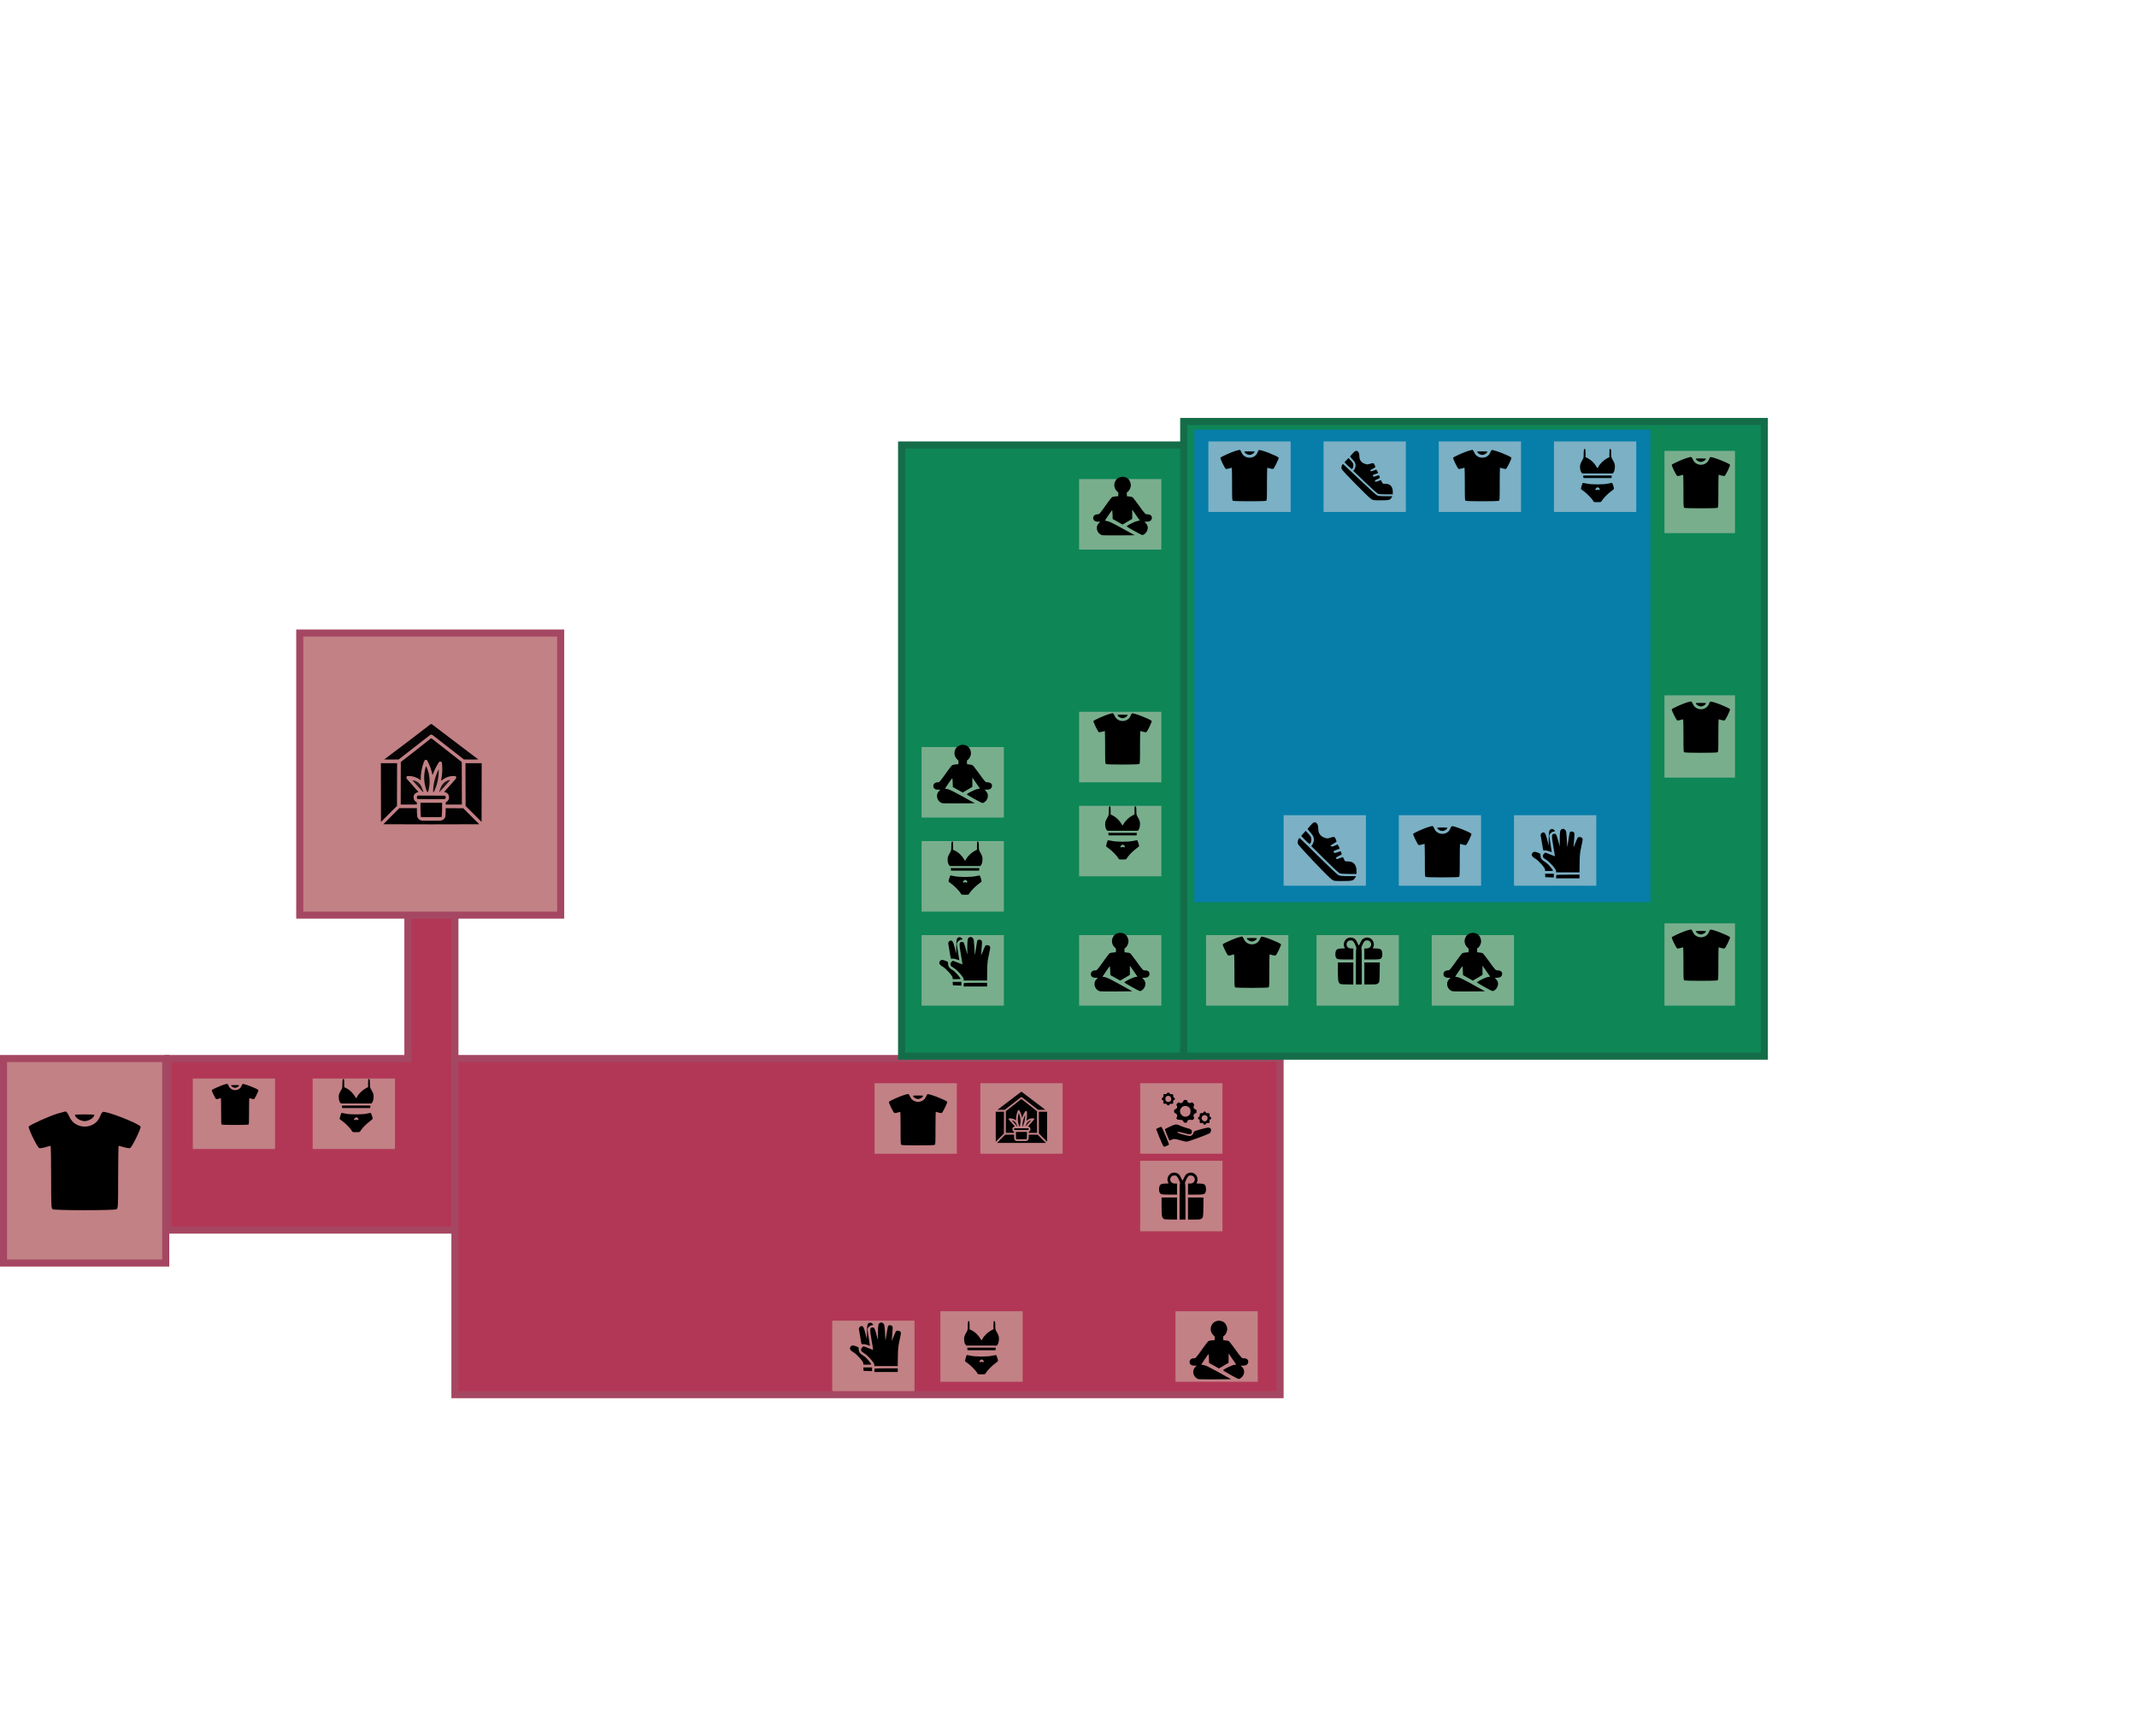 <svg  width="1600" height="1300" viewBox="0 0 909 629" fill="none" xmlns="http://www.w3.org/2000/svg">
<rect width="909" height="629" fill="none"/>
<g id="Frame 1" clip-path="url(#clip0_0_1)">
<g id="Store-201">
<rect id="Rectangle 1" x="1.5" y="482.5" width="87" height="69" transform="rotate(-90 1.5 482.5)" fill="#C28185" stroke="#A54762" stroke-width="3"/>
<g id="close 1">
<g id="Group">
<path id="Vector" d="M24.562 418.9C21.188 419.875 12.75 423.7 12.225 424.45C11.85 425.05 15.863 433.3 16.688 433.6C16.988 433.712 18.113 433.562 19.275 433.225C20.4 432.887 21.413 432.625 21.525 432.625C21.637 432.625 21.75 438.625 21.75 445.937C21.75 458.687 21.788 459.25 22.462 459.625C23.475 460.15 48.525 460.15 49.538 459.625C50.212 459.25 50.25 458.687 50.25 445.937C50.25 438.625 50.362 432.625 50.475 432.625C50.587 432.625 51.6 432.887 52.725 433.225C53.888 433.562 55.013 433.712 55.312 433.6C56.138 433.3 60.15 425.05 59.775 424.45C58.837 423.025 45.112 417.7 43.725 418.225C43.425 418.337 42.938 419.162 42.562 420.1C40.388 425.8 32.025 425.95 29.512 420.287C28.837 418.712 28.238 417.962 27.75 418.037C27.637 418.037 26.212 418.45 24.562 418.9Z" fill="black"/>
<path id="Vector_2" d="M31.875 419.425C31.875 420.625 34.163 422.125 36 422.125C37.837 422.125 40.125 420.625 40.125 419.425C40.125 419.35 38.288 419.275 36 419.275C33.75 419.275 31.875 419.35 31.875 419.425Z" fill="black"/>
</g>
</g>
</g>
<rect id="Rectangle 2" x="71.5" y="468.5" width="73" height="122" transform="rotate(-90 71.5 468.5)" fill="#B23756" stroke="#A54762" stroke-width="3"/>
<g id="Store-202">
<g id="Rectangle 3" filter="url(#filter0_d_0_1)">
<rect x="82" y="430" width="30" height="35" transform="rotate(-90 82 430)" fill="#C28185"/>
</g>
<g id="close 2">
<g id="Group_2">
<path id="Vector_3" d="M95.234 406.625C93.828 407.031 90.312 408.625 90.094 408.938C89.938 409.188 91.609 412.625 91.953 412.75C92.078 412.797 92.547 412.734 93.031 412.594C93.5 412.453 93.922 412.344 93.969 412.344C94.016 412.344 94.062 414.844 94.062 417.891C94.062 423.203 94.078 423.438 94.359 423.594C94.781 423.812 105.219 423.812 105.641 423.594C105.922 423.438 105.938 423.203 105.938 417.891C105.938 414.844 105.984 412.344 106.031 412.344C106.078 412.344 106.5 412.453 106.969 412.594C107.453 412.734 107.922 412.797 108.047 412.75C108.391 412.625 110.062 409.188 109.906 408.938C109.516 408.344 103.797 406.125 103.219 406.344C103.094 406.391 102.891 406.734 102.734 407.125C101.828 409.5 98.344 409.562 97.297 407.203C97.016 406.547 96.766 406.234 96.562 406.266C96.516 406.266 95.922 406.438 95.234 406.625Z" fill="black"/>
<path id="Vector_4" d="M98.281 406.844C98.281 407.344 99.234 407.969 100 407.969C100.766 407.969 101.719 407.344 101.719 406.844C101.719 406.812 100.953 406.781 100 406.781C99.062 406.781 98.281 406.812 98.281 406.844Z" fill="black"/>
</g>
</g>
</g>
<g id="Store-203">
<g id="Rectangle 4" filter="url(#filter1_d_0_1)">
<rect x="133" y="430" width="30" height="35" transform="rotate(-90 133 430)" fill="#C28185"/>
</g>
<g id="body 1">
<g id="Group_3">
<path id="Vector_5" d="M145.758 404.484C145.699 404.66 145.641 405.52 145.641 406.418C145.641 407.922 145.602 408.117 144.957 409.152C144.586 409.777 144.215 410.598 144.156 410.949C143.961 412.004 144.176 413.527 144.605 414.094L144.996 414.621H151.5H158.004L158.395 414.094C158.824 413.508 159.059 411.848 158.844 410.754C158.785 410.402 158.414 409.582 158.043 408.957C157.418 407.941 157.359 407.707 157.359 406.32C157.359 404.621 157.262 404.172 156.852 404.172C156.637 404.172 156.578 404.562 156.578 405.91V407.668L155.387 408.293C154.137 408.957 152.457 410.637 151.93 411.73C151.754 412.082 151.578 412.375 151.52 412.375C151.461 412.375 151.188 412.004 150.934 411.555C150.191 410.266 148.766 408.859 147.555 408.254L146.422 407.688V405.93C146.422 404.562 146.363 404.172 146.148 404.172C145.992 404.172 145.816 404.309 145.758 404.484Z" fill="black"/>
<path id="Vector_6" d="M145.484 416.027L145.543 416.574H151.5H157.457L157.516 416.027L157.574 415.5H151.5H145.426L145.484 416.027Z" fill="black"/>
<path id="Vector_7" d="M144.801 419.797C144.605 420.441 144.469 421.047 144.469 421.145C144.469 421.262 144.977 421.691 145.602 422.102C146.852 422.961 149.176 425.324 149.645 426.242C149.938 426.828 149.977 426.828 151.5 426.828C153.023 426.828 153.062 426.809 153.355 426.242C153.824 425.344 155.934 423.176 157.301 422.199C157.984 421.711 158.531 421.242 158.531 421.145C158.531 420.617 157.848 418.625 157.672 418.625C157.555 418.625 156.793 418.762 155.992 418.938C154.996 419.152 153.57 419.27 151.5 419.27C149.43 419.27 148.004 419.152 147.008 418.938C146.207 418.762 145.445 418.625 145.328 418.625C145.211 418.625 144.977 419.152 144.801 419.797ZM152.477 421.281C152.477 421.633 152.086 421.828 151.852 421.594C151.695 421.438 151.52 421.438 151.246 421.574C150.973 421.73 150.816 421.73 150.641 421.555C150.484 421.379 150.562 421.223 150.973 420.852C151.48 420.402 151.539 420.402 151.988 420.695C152.262 420.871 152.477 421.125 152.477 421.281Z" fill="black"/>
</g>
</g>
</g>
<rect id="Rectangle 5" x="173.5" y="395.5" width="61" height="20" transform="rotate(-90 173.5 395.5)" fill="#B23756" stroke="#A54762" stroke-width="3"/>
<path id="Vector 1" d="M177.102 398.845C177.102 397.108 177.102 395.444 177.102 393.726C177.102 393.416 177.169 391.884 176.831 392.754C176.689 393.119 176.374 393.265 176.166 393.59C175.922 393.974 176.15 394.724 176.05 395.166C175.904 395.806 175.847 396.472 175.748 397.122C175.655 397.737 175.29 398.649 175.44 399.288C175.607 399.994 177.64 397.902 177.766 397.762C178.229 397.251 178.403 396.968 178.591 396.359C179.037 394.917 179.448 393.426 179.686 391.935C179.697 391.866 179.871 390.236 179.871 390.858C179.871 392.926 180.006 394.957 179.871 397.03C179.774 398.505 179.752 399.976 179.76 401.454C179.765 402.298 179.863 402.076 180.111 401.417C181.107 398.759 181.295 395.851 181.532 393.049C181.541 392.948 181.725 391.374 181.747 391.769C181.791 392.536 181.851 393.243 182.086 393.984C182.436 395.09 182.845 396.14 183.021 397.295C183.028 397.342 183.186 398.677 183.378 398.415C183.662 398.027 183.693 397.48 183.747 397.024C183.904 395.722 184.153 394.453 184.436 393.172C184.701 391.974 184.951 390.782 185.119 389.566C185.197 389.009 185.187 388.996 185.187 389.566C185.187 392.579 185.249 395.583 185.495 398.587C185.563 399.418 185.526 398.177 185.532 398.045C185.587 396.768 185.806 395.52 186.049 394.267C186.17 393.641 186.292 393.016 186.381 392.384C186.412 392.163 186.56 391.604 186.676 392.194C186.952 393.597 186.897 395.122 186.959 396.544C187.021 397.961 187.07 399.378 187.07 400.796C187.07 401.206 187.079 400.768 187.095 400.679C187.189 400.149 187.345 399.621 187.47 399.098C188.255 395.82 188.608 392.512 189.156 389.191C189.17 389.108 189.236 388.72 189.273 388.563C189.282 388.523 189.285 388.645 189.285 388.686C189.285 389.878 189.277 391.07 189.31 392.261C189.355 393.887 189.491 395.507 189.611 397.128C189.693 398.229 190.322 396.921 190.516 396.532C191.139 395.279 191.293 394.561 190.836 393.418" stroke="#B23756" stroke-width="2" stroke-linecap="round"/>
<g id="Store-204">
<rect id="Rectangle 6" x="127.5" y="334.5" width="120" height="111" transform="rotate(-90 127.5 334.5)" fill="#C28185" stroke="#A54762" stroke-width="3"/>
<g id="Decor 1">
<g id="Group_4">
<path id="Vector_8" opacity="0.965" fill-rule="evenodd" clip-rule="evenodd" d="M183.261 253.206C183.392 253.191 183.52 253.207 183.644 253.254C190.247 258.262 196.851 263.271 203.454 268.279C201.412 268.343 199.371 268.343 197.329 268.279C192.863 264.802 188.397 261.325 183.931 257.848C183.612 257.656 183.293 257.656 182.974 257.848C178.507 261.325 174.041 264.802 169.575 268.279C167.534 268.343 165.492 268.343 163.45 268.279C170.095 263.299 176.698 258.275 183.261 253.206Z" fill="black"/>
</g>
<g id="Group_5">
<path id="Vector_9" opacity="0.982" fill-rule="evenodd" clip-rule="evenodd" d="M183.261 259.331C183.392 259.316 183.52 259.332 183.644 259.379C187.894 262.724 192.152 266.058 196.42 269.38C196.468 275.409 196.484 281.438 196.468 287.468C194.171 287.468 191.874 287.468 189.577 287.468C189.561 287.147 189.577 286.828 189.625 286.511C191.014 285.724 191.365 284.608 190.678 283.161C190.227 282.577 189.637 282.226 188.907 282.108C190.564 280.212 192.239 278.33 193.932 276.462C194.247 275.72 194.008 275.338 193.214 275.313C191.124 275.286 189.306 275.956 187.759 277.323C187.727 277.259 187.695 277.196 187.663 277.132C188.142 274.725 188.254 272.3 187.998 269.858C187.957 269.419 187.718 269.195 187.28 269.188C187.03 269.194 186.823 269.29 186.658 269.476C185.586 271.206 184.693 273.024 183.979 274.931C183.516 272.715 182.751 270.609 181.682 268.614C181.117 268.277 180.702 268.405 180.437 268.997C179.385 271.614 178.89 274.325 178.954 277.132C177.279 275.803 175.365 275.213 173.212 275.361C172.81 275.647 172.731 276.013 172.973 276.462C174.665 278.33 176.34 280.212 177.997 282.108C176.078 282.629 175.488 283.809 176.227 285.649C176.522 286.009 176.873 286.296 177.279 286.511C177.327 286.828 177.343 287.147 177.327 287.468C175.03 287.468 172.733 287.468 170.437 287.468C170.421 281.438 170.437 275.409 170.484 269.38C174.776 266.063 179.035 262.713 183.261 259.331Z" fill="black"/>
</g>
<g id="Group_6">
<path id="Vector_10" opacity="0.996" fill-rule="evenodd" clip-rule="evenodd" d="M162.015 269.858C164.312 269.858 166.608 269.858 168.905 269.858C168.921 275.92 168.905 281.981 168.857 288.042C166.592 290.307 164.327 292.572 162.062 294.837C162.015 286.511 161.999 278.185 162.015 269.858Z" fill="black"/>
</g>
<g id="Group_7">
<path id="Vector_11" opacity="0.996" fill-rule="evenodd" clip-rule="evenodd" d="M197.999 269.858C200.296 269.858 202.593 269.858 204.89 269.858C204.906 278.185 204.89 286.511 204.842 294.837C202.577 292.572 200.312 290.307 198.047 288.042C197.999 281.981 197.983 275.92 197.999 269.858Z" fill="black"/>
</g>
<g id="Group_8">
<path id="Vector_12" opacity="0.93" fill-rule="evenodd" clip-rule="evenodd" d="M181.155 271.198C181.364 271.325 181.508 271.516 181.586 271.772C182.91 275.09 183.101 278.471 182.16 281.917C181.969 282.172 181.777 282.172 181.586 281.917C180.192 278.391 180.049 274.818 181.155 271.198Z" fill="black"/>
</g>
<g id="Group_9">
<path id="Vector_13" opacity="0.888" fill-rule="evenodd" clip-rule="evenodd" d="M186.61 272.442C186.727 275.78 186.058 278.97 184.601 282.013C184.487 282.102 184.359 282.133 184.218 282.108C184.251 278.693 185.048 275.471 186.61 272.442Z" fill="black"/>
</g>
<g id="Group_10">
<path id="Vector_14" opacity="0.849" fill-rule="evenodd" clip-rule="evenodd" d="M175.413 277.132C177.204 277.305 178.496 278.231 179.289 279.907C179.534 280.62 179.805 281.322 180.103 282.013C179.934 282.133 179.791 282.101 179.672 281.917C178.265 280.303 176.846 278.708 175.413 277.132Z" fill="black"/>
</g>
<g id="Group_11">
<path id="Vector_15" opacity="0.85" fill-rule="evenodd" clip-rule="evenodd" d="M191.013 277.036C191.175 277.021 191.335 277.037 191.491 277.084C190.005 278.793 188.489 280.468 186.945 282.108C186.897 282.077 186.85 282.045 186.802 282.013C187.099 281.322 187.371 280.62 187.615 279.907C188.329 278.444 189.461 277.487 191.013 277.036Z" fill="black"/>
</g>
<g id="Group_12">
<path id="Vector_16" opacity="0.988" fill-rule="evenodd" clip-rule="evenodd" d="M177.71 283.64C181.538 283.624 185.366 283.64 189.194 283.688C189.483 283.834 189.611 284.073 189.577 284.405C189.611 284.737 189.483 284.977 189.194 285.123C185.366 285.187 181.538 285.187 177.71 285.123C177.421 284.977 177.294 284.737 177.327 284.405C177.306 284.064 177.434 283.809 177.71 283.64Z" fill="black"/>
</g>
<g id="Group_13">
<path id="Vector_17" opacity="0.998" fill-rule="evenodd" clip-rule="evenodd" d="M178.858 286.702C181.921 286.702 184.983 286.702 188.046 286.702C188.092 288.689 188.044 290.667 187.902 292.636C187.831 292.696 187.751 292.744 187.663 292.779C184.856 292.843 182.048 292.843 179.241 292.779C179.154 292.744 179.074 292.696 179.002 292.636C178.861 290.667 178.813 288.689 178.858 286.702Z" fill="black"/>
</g>
<g id="Group_14">
<path id="Vector_18" opacity="0.991" fill-rule="evenodd" clip-rule="evenodd" d="M169.862 288.999C172.351 288.999 174.839 288.999 177.327 288.999C177.291 290.216 177.339 291.428 177.471 292.636C177.825 293.66 178.543 294.218 179.624 294.311C182.176 294.374 184.728 294.374 187.28 294.311C188.361 294.218 189.079 293.66 189.434 292.636C189.565 291.428 189.613 290.216 189.577 288.999C192.066 288.983 194.554 288.999 197.042 289.047C199.307 291.312 201.572 293.577 203.837 295.842C190.247 295.906 176.657 295.906 163.067 295.842C165.352 293.574 167.617 291.293 169.862 288.999Z" fill="black"/>
</g>
</g>
</g>
<rect id="Rectangle 7" x="193.5" y="538.5" width="143" height="351" transform="rotate(-90 193.5 538.5)" fill="#B23756" stroke="#A54762" stroke-width="3"/>
<g id="Store-205" filter="url(#filter2_d_0_1)">
<g id="Rectangle 4_2" filter="url(#filter3_d_0_1)">
<rect x="354" y="529" width="30" height="35" transform="rotate(-90 354 529)" fill="#C28185"/>
</g>
<g id="acsessuar 1">
<g id="Group_15">
<path id="Vector_19" d="M369.648 503.992C368.945 504.324 368.789 505.008 368.77 508.016L368.75 510.887L368.105 508.348C367.441 505.809 367.168 505.32 366.406 505.32C365.82 505.32 365.234 506.062 365.352 506.648C365.41 506.941 365.645 508.27 365.859 509.617C366.484 513.406 366.367 513.113 367.09 513.016C367.461 512.957 368.203 513.074 368.867 513.309C369.512 513.543 370.039 513.719 370.059 513.719C370.078 513.719 369.844 512.254 369.551 510.438C369.238 508.641 368.984 506.98 368.984 506.746C368.984 506.043 369.961 505.086 370.82 504.949C371.563 504.832 371.563 504.832 371.211 504.402C370.742 503.875 370.176 503.738 369.648 503.992Z" fill="black"/>
<path id="Vector_20" d="M374.297 503.953C373.613 504.246 373.477 504.93 373.457 508.211V511.277L372.793 508.875C372.109 506.355 371.895 505.906 371.328 505.906C369.941 505.906 369.883 506.336 370.723 511.238C371.133 513.563 371.426 515.477 371.387 515.477C371.367 515.477 370.449 515.125 369.336 514.676L367.344 513.895L366.855 514.266C366.328 514.656 366.113 515.457 366.406 515.965C366.484 516.141 367.109 516.609 367.754 517C369.277 517.938 371.914 520.945 371.914 521.766V522.312H376.895H381.855L381.914 518.348C381.973 514.695 382.031 514.168 382.656 511.238C383.32 508.133 383.32 508.074 382.969 507.684C382.559 507.215 381.465 507.117 381.133 507.508C381.016 507.645 380.566 508.641 380.137 509.715L379.316 511.668L379.434 510.008C379.492 509.09 379.59 507.723 379.668 506.961C379.746 505.828 379.707 505.535 379.434 505.262C379.062 504.871 378.105 504.832 377.812 505.164C377.695 505.301 377.422 506.727 377.187 508.348C376.758 511.258 376.602 511.961 376.602 510.867C376.602 510.555 376.504 509.031 376.406 507.469C376.211 504.793 376.172 504.617 375.703 504.188C375.176 503.719 374.98 503.68 374.297 503.953Z" fill="black"/>
<path id="Vector_21" d="M361.953 513.914C361.152 514.715 361.523 515.594 363.027 516.453C364.434 517.254 367.227 520.398 367.227 521.18V521.727H369.004C371.016 521.727 370.996 521.883 369.316 519.812C368.574 518.914 367.773 518.191 367.09 517.801C365.82 517.078 365.273 516.277 365.273 515.164C365.273 514.363 365.254 514.363 364.18 513.934C362.832 513.426 362.441 513.426 361.953 513.914Z" fill="black"/>
<path id="Vector_22" d="M367.266 523.621L367.324 524.363L369.141 524.422L370.938 524.48V523.68V522.898H369.062H367.207L367.266 523.621Z" fill="black"/>
<path id="Vector_23" d="M372.051 523.426C371.973 523.484 371.914 523.836 371.914 524.207V524.852H376.895H381.875V524.07V523.289H377.031C374.355 523.289 372.109 523.348 372.051 523.426Z" fill="black"/>
</g>
</g>
</g>
<g id="Store-206" filter="url(#filter4_d_0_1)">
<rect id="Rectangle 8" x="372" y="432" width="30" height="35" transform="rotate(-90 372 432)" fill="#C28185"/>
<g id="close 3">
<g id="Group_16">
<path id="Vector_24" d="M384.543 407.031C382.785 407.539 378.391 409.531 378.117 409.922C377.922 410.234 380.012 414.531 380.441 414.688C380.598 414.746 381.184 414.668 381.789 414.492C382.375 414.316 382.902 414.18 382.961 414.18C383.02 414.18 383.078 417.305 383.078 421.113C383.078 427.754 383.098 428.047 383.449 428.242C383.977 428.516 397.023 428.516 397.551 428.242C397.902 428.047 397.922 427.754 397.922 421.113C397.922 417.305 397.98 414.18 398.039 414.18C398.098 414.18 398.625 414.316 399.211 414.492C399.816 414.668 400.402 414.746 400.559 414.688C400.988 414.531 403.078 410.234 402.883 409.922C402.395 409.18 395.246 406.406 394.523 406.68C394.367 406.738 394.113 407.168 393.918 407.656C392.785 410.625 388.43 410.703 387.121 407.754C386.77 406.934 386.457 406.543 386.203 406.582C386.145 406.582 385.402 406.797 384.543 407.031Z" fill="black"/>
<path id="Vector_25" d="M388.352 407.305C388.352 407.93 389.543 408.711 390.5 408.711C391.457 408.711 392.648 407.93 392.648 407.305C392.648 407.266 391.691 407.227 390.5 407.227C389.328 407.227 388.352 407.266 388.352 407.305Z" fill="black"/>
</g>
</g>
</g>
<g id="Store-207" filter="url(#filter5_d_0_1)">
<rect id="Rectangle 10" x="400" y="529" width="30" height="35" transform="rotate(-90 400 529)" fill="#C28185"/>
<g id="body 2">
<g id="Group_17">
<path id="Vector_26" d="M411.758 503.484C411.699 503.66 411.641 504.52 411.641 505.418C411.641 506.922 411.602 507.117 410.957 508.152C410.586 508.777 410.215 509.598 410.156 509.949C409.961 511.004 410.176 512.527 410.605 513.094L410.996 513.621H417.5H424.004L424.395 513.094C424.824 512.508 425.059 510.848 424.844 509.754C424.785 509.402 424.414 508.582 424.043 507.957C423.418 506.941 423.359 506.707 423.359 505.32C423.359 503.621 423.262 503.172 422.852 503.172C422.637 503.172 422.578 503.562 422.578 504.91V506.668L421.387 507.293C420.137 507.957 418.457 509.637 417.93 510.73C417.754 511.082 417.578 511.375 417.52 511.375C417.461 511.375 417.188 511.004 416.934 510.555C416.191 509.266 414.766 507.859 413.555 507.254L412.422 506.688V504.93C412.422 503.562 412.363 503.172 412.148 503.172C411.992 503.172 411.816 503.309 411.758 503.484Z" fill="black"/>
<path id="Vector_27" d="M411.484 515.027L411.543 515.574H417.5H423.457L423.516 515.027L423.574 514.5H417.5H411.426L411.484 515.027Z" fill="black"/>
<path id="Vector_28" d="M410.801 518.797C410.605 519.441 410.469 520.047 410.469 520.145C410.469 520.262 410.977 520.691 411.602 521.102C412.852 521.961 415.176 524.324 415.645 525.242C415.938 525.828 415.977 525.828 417.5 525.828C419.023 525.828 419.062 525.809 419.355 525.242C419.824 524.344 421.934 522.176 423.301 521.199C423.984 520.711 424.531 520.242 424.531 520.145C424.531 519.617 423.848 517.625 423.672 517.625C423.555 517.625 422.793 517.762 421.992 517.938C420.996 518.152 419.57 518.27 417.5 518.27C415.43 518.27 414.004 518.152 413.008 517.938C412.207 517.762 411.445 517.625 411.328 517.625C411.211 517.625 410.977 518.152 410.801 518.797ZM418.477 520.281C418.477 520.633 418.086 520.828 417.852 520.594C417.695 520.438 417.52 520.438 417.246 520.574C416.973 520.73 416.816 520.73 416.641 520.555C416.484 520.379 416.562 520.223 416.973 519.852C417.48 519.402 417.539 519.402 417.988 519.695C418.262 519.871 418.477 520.125 418.477 520.281Z" fill="black"/>
</g>
</g>
</g>
<g id="Store-208" filter="url(#filter6_d_0_1)">
<rect id="Rectangle 9" x="417" y="432" width="30" height="35" transform="rotate(-90 417 432)" fill="#C28185"/>
<g id="Decor 2">
<g id="Group_18">
<path id="Vector_29" opacity="0.965" fill-rule="evenodd" clip-rule="evenodd" d="M434.378 405.636C434.445 405.628 434.51 405.636 434.573 405.66C437.942 408.215 441.312 410.771 444.681 413.326C443.639 413.359 442.597 413.359 441.556 413.326C439.277 411.552 436.998 409.778 434.72 408.004C434.557 407.906 434.394 407.906 434.231 408.004C431.953 409.778 429.674 411.552 427.396 413.326C426.354 413.359 425.312 413.359 424.271 413.326C427.661 410.785 431.03 408.222 434.378 405.636Z" fill="black"/>
</g>
<g id="Group_19">
<path id="Vector_30" opacity="0.982" fill-rule="evenodd" clip-rule="evenodd" d="M434.378 408.761C434.445 408.753 434.51 408.761 434.573 408.785C436.742 410.492 438.915 412.193 441.092 413.888C441.116 416.964 441.124 420.04 441.116 423.116C439.944 423.116 438.772 423.116 437.601 423.116C437.593 422.953 437.601 422.79 437.625 422.628C438.334 422.227 438.513 421.657 438.162 420.919C437.932 420.621 437.631 420.442 437.259 420.382C438.104 419.414 438.959 418.454 439.822 417.501C439.983 417.123 439.861 416.927 439.456 416.915C438.39 416.901 437.462 417.243 436.673 417.94C436.657 417.908 436.64 417.875 436.624 417.843C436.868 416.615 436.925 415.378 436.795 414.132C436.774 413.907 436.652 413.793 436.429 413.79C436.301 413.793 436.195 413.842 436.111 413.936C435.564 414.819 435.108 415.747 434.744 416.72C434.508 415.589 434.118 414.515 433.572 413.497C433.284 413.325 433.073 413.39 432.938 413.692C432.4 415.027 432.148 416.411 432.181 417.843C431.326 417.165 430.349 416.864 429.251 416.939C429.046 417.085 429.005 417.272 429.129 417.501C429.992 418.454 430.847 419.414 431.692 420.382C430.713 420.647 430.412 421.249 430.789 422.188C430.94 422.372 431.119 422.518 431.326 422.628C431.35 422.79 431.359 422.953 431.351 423.116C430.179 423.116 429.007 423.116 427.835 423.116C427.827 420.04 427.835 416.964 427.859 413.888C430.049 412.195 432.222 410.486 434.378 408.761Z" fill="black"/>
</g>
<g id="Group_20">
<path id="Vector_31" opacity="0.996" fill-rule="evenodd" clip-rule="evenodd" d="M423.538 414.132C424.71 414.132 425.882 414.132 427.054 414.132C427.062 417.224 427.054 420.317 427.029 423.409C425.874 424.565 424.718 425.72 423.563 426.876C423.538 422.628 423.53 418.38 423.538 414.132Z" fill="black"/>
</g>
<g id="Group_21">
<path id="Vector_32" opacity="0.996" fill-rule="evenodd" clip-rule="evenodd" d="M441.897 414.132C443.069 414.132 444.241 414.132 445.413 414.132C445.421 418.38 445.413 422.628 445.389 426.876C444.233 425.72 443.077 424.565 441.922 423.409C441.897 420.317 441.889 417.224 441.897 414.132Z" fill="black"/>
</g>
<g id="Group_22">
<path id="Vector_33" opacity="0.93" fill-rule="evenodd" clip-rule="evenodd" d="M433.304 414.815C433.41 414.88 433.484 414.978 433.523 415.108C434.199 416.801 434.297 418.526 433.816 420.284C433.719 420.414 433.621 420.414 433.523 420.284C432.812 418.485 432.739 416.662 433.304 414.815Z" fill="black"/>
</g>
<g id="Group_23">
<path id="Vector_34" opacity="0.888" fill-rule="evenodd" clip-rule="evenodd" d="M436.087 415.45C436.147 417.153 435.805 418.781 435.062 420.333C435.003 420.378 434.938 420.395 434.866 420.382C434.883 418.639 435.29 416.995 436.087 415.45Z" fill="black"/>
</g>
<g id="Group_24">
<path id="Vector_35" opacity="0.849" fill-rule="evenodd" clip-rule="evenodd" d="M430.374 417.843C431.288 417.931 431.947 418.403 432.352 419.259C432.476 419.622 432.615 419.98 432.767 420.333C432.681 420.394 432.607 420.378 432.547 420.284C431.829 419.461 431.105 418.647 430.374 417.843Z" fill="black"/>
</g>
<g id="Group_25">
<path id="Vector_36" opacity="0.85" fill-rule="evenodd" clip-rule="evenodd" d="M438.333 417.794C438.416 417.786 438.497 417.794 438.577 417.818C437.819 418.691 437.046 419.545 436.258 420.382C436.233 420.366 436.209 420.349 436.185 420.333C436.336 419.98 436.475 419.622 436.6 419.259C436.964 418.512 437.541 418.024 438.333 417.794Z" fill="black"/>
</g>
<g id="Group_26">
<path id="Vector_37" opacity="0.988" fill-rule="evenodd" clip-rule="evenodd" d="M431.546 421.163C433.499 421.155 435.452 421.163 437.405 421.188C437.553 421.262 437.618 421.384 437.601 421.554C437.618 421.723 437.553 421.845 437.405 421.92C435.452 421.952 433.499 421.952 431.546 421.92C431.399 421.845 431.334 421.723 431.351 421.554C431.34 421.38 431.405 421.249 431.546 421.163Z" fill="black"/>
</g>
<g id="Group_27">
<path id="Vector_38" opacity="0.998" fill-rule="evenodd" clip-rule="evenodd" d="M432.132 422.726C433.694 422.726 435.257 422.726 436.819 422.726C436.843 423.739 436.818 424.748 436.746 425.753C436.709 425.783 436.669 425.808 436.624 425.826C435.192 425.859 433.759 425.859 432.327 425.826C432.282 425.808 432.242 425.783 432.205 425.753C432.133 424.748 432.109 423.739 432.132 422.726Z" fill="black"/>
</g>
<g id="Group_28">
<path id="Vector_39" opacity="0.991" fill-rule="evenodd" clip-rule="evenodd" d="M427.542 423.897C428.812 423.897 430.081 423.897 431.351 423.897C431.332 424.518 431.357 425.137 431.424 425.753C431.605 426.276 431.971 426.56 432.522 426.607C433.825 426.64 435.127 426.64 436.429 426.607C436.98 426.56 437.346 426.276 437.527 425.753C437.594 425.137 437.619 424.518 437.601 423.897C438.87 423.889 440.14 423.897 441.409 423.922C442.565 425.077 443.72 426.233 444.876 427.389C437.942 427.421 431.009 427.421 424.075 427.389C425.241 426.231 426.396 425.068 427.542 423.897Z" fill="black"/>
</g>
</g>
</g>
<g id="Store-209" filter="url(#filter7_d_0_1)">
<rect id="Rectangle 11" x="485" y="432" width="30" height="35" transform="rotate(-90 485 432)" fill="#C28185"/>
<g id="yslygi 1" clip-path="url(#clip1_0_1)">
<g id="Group_29">
<path id="Vector_40" d="M496.312 406.367C496.137 406.66 495.941 406.719 495.492 406.641C494.887 406.504 494.828 406.582 494.906 407.48C494.926 407.734 494.77 407.988 494.535 408.125C494.008 408.398 494.008 409.043 494.535 409.199C494.867 409.316 494.926 409.453 494.828 409.883C494.711 410.527 495.043 410.898 495.629 410.742C495.922 410.664 496.137 410.742 496.312 411.035C496.586 411.504 497.445 411.602 497.445 411.172C497.445 410.84 497.914 410.625 498.324 410.781C498.793 410.977 499.145 410.547 499.047 409.902C498.988 409.453 499.047 409.316 499.379 409.199C499.906 409.043 499.906 408.398 499.379 408.105C499.086 407.949 498.988 407.754 499.066 407.422C499.164 406.855 498.773 406.484 498.246 406.66C497.973 406.738 497.777 406.66 497.602 406.387C497.289 405.859 496.645 405.859 496.312 406.367ZM497.836 407.734C498.227 408.125 498.344 409.004 498.07 409.414C497.816 409.805 497.055 410.098 496.664 409.98C496.02 409.785 495.688 409.297 495.688 408.613C495.688 407.48 497.035 406.934 497.836 407.734Z" fill="black"/>
<path id="Vector_41" d="M503.285 409.727C502.992 410.43 502.152 410.703 501.625 410.254C501.391 410.059 501.234 410.098 500.824 410.527C500.355 410.977 500.336 411.094 500.551 411.504C500.922 412.187 500.746 412.676 500.043 413.008C499.516 413.242 499.398 413.418 499.398 413.945C499.398 414.375 499.516 414.629 499.75 414.707C500.688 415.039 501 415.762 500.531 416.523C500.141 417.148 500.746 417.598 501.996 417.598C502.914 417.598 503.031 417.656 503.266 418.145C503.578 418.789 503.91 418.945 504.574 418.789C504.867 418.711 505.062 418.535 505.062 418.301C505.062 417.695 505.551 417.441 506.488 417.578C507.191 417.695 507.387 417.637 507.68 417.324C507.992 416.973 508.012 416.836 507.797 416.328C507.602 415.84 507.602 415.664 507.875 415.254C508.051 414.98 508.363 414.766 508.578 414.766C508.91 414.766 508.969 414.629 508.969 414.004C508.969 413.359 508.891 413.223 508.48 413.125C507.777 412.949 507.504 412.324 507.816 411.602C508.031 411.074 508.012 410.977 507.543 410.527C507.133 410.098 506.977 410.059 506.742 410.254C506.586 410.391 506.215 410.469 505.922 410.43C505.414 410.371 505.199 410.156 504.984 409.434C504.906 409.199 504.672 409.102 504.223 409.102C503.676 409.102 503.52 409.199 503.285 409.727ZM505.258 411.934C506.059 412.344 506.43 412.969 506.43 413.945C506.43 415.02 505.883 415.82 504.965 416.133C504.008 416.445 503.227 416.211 502.523 415.43C500.863 413.516 503.012 410.762 505.258 411.934Z" fill="black"/>
<path id="Vector_42" d="M511.879 414.395C511.723 414.688 511.527 414.785 511.195 414.707C510.629 414.609 510.219 415.039 510.297 415.664C510.336 415.957 510.219 416.172 509.965 416.328C509.438 416.602 509.438 417.227 509.965 417.363C510.277 417.441 510.355 417.598 510.316 418.027C510.219 418.828 510.453 419.062 511.137 418.926C511.625 418.828 511.742 418.887 511.84 419.238C511.977 419.785 512.699 419.785 513.031 419.238C513.207 418.945 513.422 418.867 513.715 418.945C514.301 419.102 514.633 418.73 514.516 418.086C514.418 417.656 514.477 417.52 514.809 417.402C515.336 417.246 515.336 416.602 514.809 416.309C514.477 416.152 514.418 415.977 514.516 415.527C514.633 414.883 514.379 414.648 513.617 414.746C513.266 414.785 513.031 414.668 512.875 414.395C512.602 413.867 512.172 413.867 511.879 414.395ZM513.227 415.859C513.52 416.055 513.656 416.348 513.656 416.816C513.656 417.969 512.602 418.594 511.723 417.949C510.277 416.875 511.742 414.824 513.227 415.859Z" fill="black"/>
<path id="Vector_43" d="M499.691 419.648C498.832 419.844 495.492 421.426 495.492 421.641C495.492 421.797 497.191 426.016 497.387 426.328C497.426 426.426 497.816 426.309 498.227 426.094C499.262 425.566 499.77 425.605 502.152 426.309C503.656 426.758 504.398 426.895 505.062 426.816C505.805 426.719 513.344 423.945 514.418 423.359C514.965 423.066 515.316 422.07 515.062 421.504C514.691 420.684 513.91 420.703 510.746 421.602C507.953 422.402 507.836 422.461 507.719 422.988C507.582 423.652 506.996 424.277 506.371 424.434C505.688 424.609 500.863 423.301 500.863 422.949C500.863 422.578 501.293 422.617 503.754 423.262C506.293 423.945 506.879 423.848 506.977 422.754C507.055 421.836 506.703 421.562 504.691 421.035C503.773 420.781 502.641 420.391 502.152 420.137C501.039 419.59 500.453 419.453 499.691 419.648Z" fill="black"/>
<path id="Vector_44" d="M492.816 420.938C492.25 421.191 491.781 421.465 491.781 421.543C491.781 421.641 492.465 423.34 493.285 425.352C494.398 428.027 494.887 429.023 495.141 429.023C495.629 429.023 497.25 428.281 497.25 428.047C497.25 427.656 494.242 420.645 494.047 420.566C493.93 420.527 493.363 420.703 492.816 420.938Z" fill="black"/>
</g>
</g>
</g>
<g id="Store-210" filter="url(#filter8_d_0_1)">
<rect id="Rectangle 12" x="485" y="465" width="30" height="35" transform="rotate(-90 485 465)" fill="#C28185"/>
<g id="present 1" clip-path="url(#clip2_0_1)">
<g id="Group_30">
<path id="Vector_45" d="M498.188 440.328C496.891 440.984 496.203 442.844 496.813 444.031C496.953 444.297 497.063 444.547 497.063 444.609C497.063 444.656 496.5 444.688 495.797 444.688C494.281 444.688 493.594 444.953 493.25 445.703C492.938 446.344 492.922 447.844 493.219 448.422C493.688 449.312 493.938 449.375 497.453 449.375H500.656V447.031V444.688H499.969C499.578 444.688 499.094 444.625 498.891 444.547C497.969 444.188 497.531 443.188 497.906 442.281C498.203 441.578 498.719 441.25 499.531 441.25C500.063 441.25 500.297 441.344 500.641 441.672C501.156 442.203 502.188 444.562 501.922 444.656C501.797 444.703 501.75 446.875 501.75 452.359V460H503H504.25V452.359C504.25 446.875 504.203 444.703 504.078 444.656C503.813 444.562 504.844 442.203 505.359 441.672C505.703 441.344 505.938 441.25 506.469 441.25C507.281 441.25 507.797 441.578 508.094 442.281C508.469 443.188 508.031 444.188 507.109 444.547C506.906 444.625 506.422 444.688 506.031 444.688H505.344V447.031V449.375H508.547C512.063 449.375 512.313 449.312 512.781 448.422C513.063 447.859 513.063 446.391 512.766 445.688C512.469 444.953 511.781 444.688 510.188 444.688C509.5 444.688 508.938 444.656 508.938 444.609C508.938 444.547 509.047 444.297 509.188 444.031C509.359 443.688 509.422 443.281 509.375 442.719C509.188 440.453 506.766 439.281 504.875 440.531C504.391 440.844 504.125 441.219 503.672 442.188C503.344 442.875 503.047 443.438 503 443.438C502.953 443.438 502.656 442.875 502.328 442.188C501.875 441.219 501.609 440.844 501.109 440.516C500.234 439.938 499.094 439.859 498.188 440.328Z" fill="black"/>
<path id="Vector_46" d="M494.094 454.25C494.109 458.25 494.188 458.922 494.797 459.516C495.188 459.922 495.219 459.922 497.922 459.969L500.656 460.016V455.328V450.625H497.375H494.094V454.25Z" fill="black"/>
<path id="Vector_47" d="M505.344 455.312V460H507.891C510.125 460 510.484 459.969 510.922 459.688C511.797 459.156 511.828 459.031 511.875 454.641L511.922 450.625H508.641H505.344V455.312Z" fill="black"/>
</g>
</g>
</g>
<g id="Store-211" filter="url(#filter9_d_0_1)">
<rect id="Rectangle 13" x="500" y="529" width="30" height="35" transform="rotate(-90 500 529)" fill="#C28185"/>
<g id="heath 1" clip-path="url(#clip3_0_1)">
<g id="Group_31">
<path id="Vector_48" d="M517.133 503.313C516.254 503.703 515.805 504.113 515.355 504.992C514.652 506.379 514.984 508.156 516.156 509.23C516.684 509.699 516.762 509.895 516.703 510.539L516.645 511.301L515.453 511.398C514.789 511.457 514.105 511.613 513.93 511.77C513.734 511.926 512.836 513.117 511.898 514.406C508.637 518.996 508.617 519.016 507.738 519.016C506.762 519.016 506 519.699 506 520.578C506 521.555 506.742 522.141 507.973 522.141H509.008L508.5 522.668C507.777 523.449 507.562 523.957 507.562 524.875C507.562 526.281 508.656 527.668 509.965 527.902C510.316 527.961 513.539 527.98 517.133 527.961L523.656 527.902L518.422 525.012C514.457 522.824 512.895 522.063 512.074 521.906L510.961 521.691L512.426 519.484C513.246 518.273 513.969 517.277 514.047 517.258C514.125 517.258 514.223 518.098 514.242 519.133L514.301 521.008L516.41 522.18L518.5 523.352L520.551 522.141L522.602 520.93V518.957V516.984L524.223 519.328L525.844 521.652L524.672 521.887C523.715 522.082 520.863 523.488 520.219 524.074C520.043 524.23 526.43 527.805 526.879 527.805C527.504 527.805 528.48 527.004 528.852 526.184C529.477 524.836 529.301 523.703 528.305 522.688L527.797 522.141H528.715C529.828 522.141 530.492 521.848 530.785 521.223C531.332 520.012 530.609 519.016 529.164 519.016C528.148 519.016 528.207 519.074 524.965 514.582C523.871 513.059 522.816 511.75 522.641 511.672C522.465 511.594 521.879 511.477 521.332 511.418L520.355 511.301L520.297 510.48C520.258 509.816 520.316 509.621 520.629 509.445C521.312 509.094 522.016 507.648 522.016 506.633C522.016 505.676 521.527 504.504 520.902 503.938C519.926 503.039 518.344 502.785 517.133 503.313Z" fill="black"/>
</g>
</g>
</g>
<rect id="Rectangle 14" x="383.5" y="394.5" width="260" height="121" transform="rotate(-90 383.5 394.5)" fill="#0E8656" stroke="#146D49" stroke-width="3"/>
<g id="Store-212">
<g id="Rectangle 15" filter="url(#filter10_d_0_1)">
<rect x="392" y="369" width="30" height="35" transform="rotate(-90 392 369)" fill="#79AE8D"/>
</g>
<g id="acsessuar 2">
<g id="Group_32">
<path id="Vector_49" d="M407.648 343.992C406.945 344.324 406.789 345.008 406.77 348.016L406.75 350.887L406.105 348.348C405.441 345.809 405.168 345.32 404.406 345.32C403.82 345.32 403.234 346.062 403.352 346.648C403.41 346.941 403.645 348.27 403.859 349.617C404.484 353.406 404.367 353.113 405.09 353.016C405.461 352.957 406.203 353.074 406.867 353.309C407.512 353.543 408.039 353.719 408.059 353.719C408.078 353.719 407.844 352.254 407.551 350.438C407.238 348.641 406.984 346.98 406.984 346.746C406.984 346.043 407.961 345.086 408.82 344.949C409.562 344.832 409.562 344.832 409.211 344.402C408.742 343.875 408.176 343.738 407.648 343.992Z" fill="black"/>
<path id="Vector_50" d="M412.297 343.953C411.613 344.246 411.477 344.93 411.457 348.211V351.277L410.793 348.875C410.109 346.355 409.895 345.906 409.328 345.906C407.941 345.906 407.883 346.336 408.723 351.238C409.133 353.563 409.426 355.477 409.387 355.477C409.367 355.477 408.449 355.125 407.336 354.676L405.344 353.895L404.855 354.266C404.328 354.656 404.113 355.457 404.406 355.965C404.484 356.141 405.109 356.609 405.754 357C407.277 357.938 409.914 360.945 409.914 361.766V362.312H414.895H419.855L419.914 358.348C419.973 354.695 420.031 354.168 420.656 351.238C421.32 348.133 421.32 348.074 420.969 347.684C420.559 347.215 419.465 347.117 419.133 347.508C419.016 347.645 418.566 348.641 418.137 349.715L417.316 351.668L417.434 350.008C417.492 349.09 417.59 347.723 417.668 346.961C417.746 345.828 417.707 345.535 417.434 345.262C417.062 344.871 416.105 344.832 415.812 345.164C415.695 345.301 415.422 346.727 415.187 348.348C414.758 351.258 414.602 351.961 414.602 350.867C414.602 350.555 414.504 349.031 414.406 347.469C414.211 344.793 414.172 344.617 413.703 344.188C413.176 343.719 412.98 343.68 412.297 343.953Z" fill="black"/>
<path id="Vector_51" d="M399.953 353.914C399.152 354.715 399.523 355.594 401.027 356.453C402.434 357.254 405.227 360.398 405.227 361.18V361.727H407.004C409.016 361.727 408.996 361.883 407.316 359.812C406.574 358.914 405.773 358.191 405.09 357.801C403.82 357.078 403.273 356.277 403.273 355.164C403.273 354.363 403.254 354.363 402.18 353.934C400.832 353.426 400.441 353.426 399.953 353.914Z" fill="black"/>
<path id="Vector_52" d="M405.266 363.621L405.324 364.363L407.141 364.422L408.938 364.48V363.68V362.898H407.062H405.207L405.266 363.621Z" fill="black"/>
<path id="Vector_53" d="M410.051 363.426C409.973 363.484 409.914 363.836 409.914 364.207V364.852H414.895H419.875V364.07V363.289H415.031C412.355 363.289 410.109 363.348 410.051 363.426Z" fill="black"/>
</g>
</g>
</g>
<g id="Store-213">
<g id="Rectangle 16" filter="url(#filter11_d_0_1)">
<rect x="392" y="329" width="30" height="35" transform="rotate(-90 392 329)" fill="#79AE8D"/>
</g>
<g id="body 3">
<g id="Group_33">
<path id="Vector_54" d="M404.758 303.484C404.699 303.66 404.641 304.52 404.641 305.418C404.641 306.922 404.602 307.117 403.957 308.152C403.586 308.777 403.215 309.598 403.156 309.949C402.961 311.004 403.176 312.527 403.605 313.094L403.996 313.621H410.5H417.004L417.395 313.094C417.824 312.508 418.059 310.848 417.844 309.754C417.785 309.402 417.414 308.582 417.043 307.957C416.418 306.941 416.359 306.707 416.359 305.32C416.359 303.621 416.262 303.172 415.852 303.172C415.637 303.172 415.578 303.562 415.578 304.91V306.668L414.387 307.293C413.137 307.957 411.457 309.637 410.93 310.73C410.754 311.082 410.578 311.375 410.52 311.375C410.461 311.375 410.188 311.004 409.934 310.555C409.191 309.266 407.766 307.859 406.555 307.254L405.422 306.688V304.93C405.422 303.562 405.363 303.172 405.148 303.172C404.992 303.172 404.816 303.309 404.758 303.484Z" fill="black"/>
<path id="Vector_55" d="M404.484 315.027L404.543 315.574H410.5H416.457L416.516 315.027L416.574 314.5H410.5H404.426L404.484 315.027Z" fill="black"/>
<path id="Vector_56" d="M403.801 318.797C403.605 319.441 403.469 320.047 403.469 320.145C403.469 320.262 403.977 320.691 404.602 321.102C405.852 321.961 408.176 324.324 408.645 325.242C408.938 325.828 408.977 325.828 410.5 325.828C412.023 325.828 412.062 325.809 412.355 325.242C412.824 324.344 414.934 322.176 416.301 321.199C416.984 320.711 417.531 320.242 417.531 320.145C417.531 319.617 416.848 317.625 416.672 317.625C416.555 317.625 415.793 317.762 414.992 317.938C413.996 318.152 412.57 318.27 410.5 318.27C408.43 318.27 407.004 318.152 406.008 317.938C405.207 317.762 404.445 317.625 404.328 317.625C404.211 317.625 403.977 318.152 403.801 318.797ZM411.477 320.281C411.477 320.633 411.086 320.828 410.852 320.594C410.695 320.438 410.52 320.438 410.246 320.574C409.973 320.73 409.816 320.73 409.641 320.555C409.484 320.379 409.562 320.223 409.973 319.852C410.48 319.402 410.539 319.402 410.988 319.695C411.262 319.871 411.477 320.125 411.477 320.281Z" fill="black"/>
</g>
</g>
</g>
<g id="Store-214">
<g id="Rectangle 19" filter="url(#filter12_d_0_1)">
<rect x="459" y="314" width="30" height="35" transform="rotate(-90 459 314)" fill="#79AE8D"/>
</g>
<g id="body 4">
<g id="Group_34">
<path id="Vector_57" d="M471.758 288.484C471.699 288.66 471.641 289.52 471.641 290.418C471.641 291.922 471.602 292.117 470.957 293.152C470.586 293.777 470.215 294.598 470.156 294.949C469.961 296.004 470.176 297.527 470.605 298.094L470.996 298.621H477.5H484.004L484.395 298.094C484.824 297.508 485.059 295.848 484.844 294.754C484.785 294.402 484.414 293.582 484.043 292.957C483.418 291.941 483.359 291.707 483.359 290.32C483.359 288.621 483.262 288.172 482.852 288.172C482.637 288.172 482.578 288.562 482.578 289.91V291.668L481.387 292.293C480.137 292.957 478.457 294.637 477.93 295.73C477.754 296.082 477.578 296.375 477.52 296.375C477.461 296.375 477.188 296.004 476.934 295.555C476.191 294.266 474.766 292.859 473.555 292.254L472.422 291.688V289.93C472.422 288.562 472.363 288.172 472.148 288.172C471.992 288.172 471.816 288.309 471.758 288.484Z" fill="black"/>
<path id="Vector_58" d="M471.484 300.027L471.543 300.574H477.5H483.457L483.516 300.027L483.574 299.5H477.5H471.426L471.484 300.027Z" fill="black"/>
<path id="Vector_59" d="M470.801 303.797C470.605 304.441 470.469 305.047 470.469 305.145C470.469 305.262 470.977 305.691 471.602 306.102C472.852 306.961 475.176 309.324 475.645 310.242C475.938 310.828 475.977 310.828 477.5 310.828C479.023 310.828 479.062 310.809 479.355 310.242C479.824 309.344 481.934 307.176 483.301 306.199C483.984 305.711 484.531 305.242 484.531 305.145C484.531 304.617 483.848 302.625 483.672 302.625C483.555 302.625 482.793 302.762 481.992 302.938C480.996 303.152 479.57 303.27 477.5 303.27C475.43 303.27 474.004 303.152 473.008 302.938C472.207 302.762 471.445 302.625 471.328 302.625C471.211 302.625 470.977 303.152 470.801 303.797ZM478.477 305.281C478.477 305.633 478.086 305.828 477.852 305.594C477.695 305.438 477.52 305.438 477.246 305.574C476.973 305.73 476.816 305.73 476.641 305.555C476.484 305.379 476.562 305.223 476.973 304.852C477.48 304.402 477.539 304.402 477.988 304.695C478.262 304.871 478.477 305.125 478.477 305.281Z" fill="black"/>
</g>
</g>
</g>
<g id="Store-215">
<g id="Rectangle 17" filter="url(#filter13_d_0_1)">
<rect x="392" y="289" width="30" height="35" transform="rotate(-90 392 289)" fill="#79AE8D"/>
</g>
<g id="heath 2" clip-path="url(#clip4_0_1)">
<g id="Group_35">
<path id="Vector_60" d="M408.133 262.313C407.254 262.703 406.805 263.113 406.355 263.992C405.652 265.379 405.984 267.156 407.156 268.23C407.684 268.699 407.762 268.895 407.703 269.539L407.645 270.301L406.453 270.398C405.789 270.457 405.105 270.613 404.93 270.77C404.734 270.926 403.836 272.117 402.898 273.406C399.637 277.996 399.617 278.016 398.738 278.016C397.762 278.016 397 278.699 397 279.578C397 280.555 397.742 281.141 398.973 281.141H400.008L399.5 281.668C398.777 282.449 398.562 282.957 398.562 283.875C398.562 285.281 399.656 286.668 400.965 286.902C401.316 286.961 404.539 286.98 408.133 286.961L414.656 286.902L409.422 284.012C405.457 281.824 403.895 281.063 403.074 280.906L401.961 280.691L403.426 278.484C404.246 277.273 404.969 276.277 405.047 276.258C405.125 276.258 405.223 277.098 405.242 278.133L405.301 280.008L407.41 281.18L409.5 282.352L411.551 281.141L413.602 279.93V277.957V275.984L415.223 278.328L416.844 280.652L415.672 280.887C414.715 281.082 411.863 282.488 411.219 283.074C411.043 283.23 417.43 286.805 417.879 286.805C418.504 286.805 419.48 286.004 419.852 285.184C420.477 283.836 420.301 282.703 419.305 281.688L418.797 281.141H419.715C420.828 281.141 421.492 280.848 421.785 280.223C422.332 279.012 421.609 278.016 420.164 278.016C419.148 278.016 419.207 278.074 415.965 273.582C414.871 272.059 413.816 270.75 413.641 270.672C413.465 270.594 412.879 270.477 412.332 270.418L411.355 270.301L411.297 269.48C411.258 268.816 411.316 268.621 411.629 268.445C412.312 268.094 413.016 266.648 413.016 265.633C413.016 264.676 412.527 263.504 411.902 262.938C410.926 262.039 409.344 261.785 408.133 262.313Z" fill="black"/>
</g>
</g>
</g>
<g id="Store-216">
<g id="Rectangle 18" filter="url(#filter14_d_0_1)">
<rect x="459" y="369" width="30" height="35" transform="rotate(-90 459 369)" fill="#79AE8D"/>
</g>
<g id="heath 3" clip-path="url(#clip5_0_1)">
<g id="Group_36">
<path id="Vector_61" d="M475.133 342.313C474.254 342.703 473.805 343.113 473.355 343.992C472.652 345.379 472.984 347.156 474.156 348.23C474.684 348.699 474.762 348.895 474.703 349.539L474.645 350.301L473.453 350.398C472.789 350.457 472.105 350.613 471.93 350.77C471.734 350.926 470.836 352.117 469.898 353.406C466.637 357.996 466.617 358.016 465.738 358.016C464.762 358.016 464 358.699 464 359.578C464 360.555 464.742 361.141 465.973 361.141H467.008L466.5 361.668C465.777 362.449 465.562 362.957 465.562 363.875C465.562 365.281 466.656 366.668 467.965 366.902C468.316 366.961 471.539 366.98 475.133 366.961L481.656 366.902L476.422 364.012C472.457 361.824 470.895 361.063 470.074 360.906L468.961 360.691L470.426 358.484C471.246 357.273 471.969 356.277 472.047 356.258C472.125 356.258 472.223 357.098 472.242 358.133L472.301 360.008L474.41 361.18L476.5 362.352L478.551 361.141L480.602 359.93V357.957V355.984L482.223 358.328L483.844 360.652L482.672 360.887C481.715 361.082 478.863 362.488 478.219 363.074C478.043 363.23 484.43 366.805 484.879 366.805C485.504 366.805 486.48 366.004 486.852 365.184C487.477 363.836 487.301 362.703 486.305 361.688L485.797 361.141H486.715C487.828 361.141 488.492 360.848 488.785 360.223C489.332 359.012 488.609 358.016 487.164 358.016C486.148 358.016 486.207 358.074 482.965 353.582C481.871 352.059 480.816 350.75 480.641 350.672C480.465 350.594 479.879 350.477 479.332 350.418L478.355 350.301L478.297 349.48C478.258 348.816 478.316 348.621 478.629 348.445C479.312 348.094 480.016 346.648 480.016 345.633C480.016 344.676 479.527 343.504 478.902 342.938C477.926 342.039 476.344 341.785 475.133 342.313Z" fill="black"/>
</g>
</g>
</g>
<g id="Store-217">
<g id="Rectangle 20" filter="url(#filter15_d_0_1)">
<rect x="459" y="274" width="30" height="35" transform="rotate(-90 459 274)" fill="#79AE8D"/>
</g>
<g id="close 4">
<g id="Group_37">
<path id="Vector_62" d="M471.543 249.031C469.785 249.539 465.391 251.531 465.117 251.922C464.922 252.234 467.012 256.531 467.441 256.688C467.598 256.746 468.184 256.668 468.789 256.492C469.375 256.316 469.902 256.18 469.961 256.18C470.02 256.18 470.078 259.305 470.078 263.113C470.078 269.754 470.098 270.047 470.449 270.242C470.977 270.516 484.023 270.516 484.551 270.242C484.902 270.047 484.922 269.754 484.922 263.113C484.922 259.305 484.98 256.18 485.039 256.18C485.098 256.18 485.625 256.316 486.211 256.492C486.816 256.668 487.402 256.746 487.559 256.688C487.988 256.531 490.078 252.234 489.883 251.922C489.395 251.18 482.246 248.406 481.523 248.68C481.367 248.738 481.113 249.168 480.918 249.656C479.785 252.625 475.43 252.703 474.121 249.754C473.77 248.934 473.457 248.543 473.203 248.582C473.145 248.582 472.402 248.797 471.543 249.031Z" fill="black"/>
<path id="Vector_63" d="M475.352 249.305C475.352 249.93 476.543 250.711 477.5 250.711C478.457 250.711 479.648 249.93 479.648 249.305C479.648 249.266 478.691 249.227 477.5 249.227C476.328 249.227 475.352 249.266 475.352 249.305Z" fill="black"/>
</g>
</g>
</g>
<g id="Store-218">
<g id="Rectangle 21" filter="url(#filter16_d_0_1)">
<rect x="459" y="175" width="30" height="35" transform="rotate(-90 459 175)" fill="#79AE8D"/>
</g>
<g id="heath 4" clip-path="url(#clip6_0_1)">
<g id="Group_38">
<path id="Vector_64" d="M476.133 148.313C475.254 148.703 474.805 149.113 474.355 149.992C473.652 151.379 473.984 153.156 475.156 154.23C475.684 154.699 475.762 154.895 475.703 155.539L475.645 156.301L474.453 156.398C473.789 156.457 473.105 156.613 472.93 156.77C472.734 156.926 471.836 158.117 470.898 159.406C467.637 163.996 467.617 164.016 466.738 164.016C465.762 164.016 465 164.699 465 165.578C465 166.555 465.742 167.141 466.973 167.141H468.008L467.5 167.668C466.777 168.449 466.562 168.957 466.562 169.875C466.562 171.281 467.656 172.668 468.965 172.902C469.316 172.961 472.539 172.98 476.133 172.961L482.656 172.902L477.422 170.012C473.457 167.824 471.895 167.063 471.074 166.906L469.961 166.691L471.426 164.484C472.246 163.273 472.969 162.277 473.047 162.258C473.125 162.258 473.223 163.098 473.242 164.133L473.301 166.008L475.41 167.18L477.5 168.352L479.551 167.141L481.602 165.93V163.957V161.984L483.223 164.328L484.844 166.652L483.672 166.887C482.715 167.082 479.863 168.488 479.219 169.074C479.043 169.23 485.43 172.805 485.879 172.805C486.504 172.805 487.48 172.004 487.852 171.184C488.477 169.836 488.301 168.703 487.305 167.688L486.797 167.141H487.715C488.828 167.141 489.492 166.848 489.785 166.223C490.332 165.012 489.609 164.016 488.164 164.016C487.148 164.016 487.207 164.074 483.965 159.582C482.871 158.059 481.816 156.75 481.641 156.672C481.465 156.594 480.879 156.477 480.332 156.418L479.355 156.301L479.297 155.48C479.258 154.816 479.316 154.621 479.629 154.445C480.312 154.094 481.016 152.648 481.016 151.633C481.016 150.676 480.527 149.504 479.902 148.938C478.926 148.039 477.344 147.785 476.133 148.313Z" fill="black"/>
</g>
</g>
</g>
<rect id="Rectangle 22" x="503.5" y="394.5" width="270" height="247" transform="rotate(-90 503.5 394.5)" fill="#0E8656" stroke="#146D49" stroke-width="3"/>
<rect id="Rectangle 23" x="508" y="329" width="201" height="194" transform="rotate(-90 508 329)" fill="#067EA9"/>
<g id="Store-219">
<rect id="Rectangle 30" x="546" y="322" width="30" height="35" transform="rotate(-90 546 322)" fill="#7BB0C5"/>
<g id="Group_39">
<path id="Vector_65" d="M557.478 296.326C556.785 297.091 556.203 297.787 556.203 297.88C556.203 297.972 556.74 298.645 557.411 299.364C558.708 300.778 559.066 301.729 558.797 303.166C558.708 303.607 558.462 304.21 558.216 304.534L557.769 305.114L563.404 310.725C566.512 313.809 569.375 316.499 569.777 316.661C570.291 316.893 571.477 316.986 573.758 316.986H577V315.641C577 313.067 575.725 311.653 573.377 311.653C572.08 311.653 572.08 311.653 571.7 310.772C571.477 310.308 571.275 309.867 571.253 309.821C571.231 309.775 570.649 309.96 569.978 310.261C569.307 310.54 568.637 310.702 568.525 310.609C567.988 310.285 568.346 309.821 569.509 309.311C570.828 308.731 570.85 308.708 570.493 307.85L570.247 307.294L568.994 307.734C567.876 308.128 567.697 308.151 567.407 307.827C566.959 307.386 567.205 307.178 568.681 306.668C569.307 306.459 569.844 306.25 569.844 306.204C569.844 305.926 569.062 304.465 568.905 304.465C568.816 304.465 568.301 304.697 567.742 304.952C566.803 305.439 566.043 305.439 566.043 304.928C566.043 304.789 566.602 304.418 567.273 304.071C567.943 303.723 568.502 303.305 568.502 303.143C568.502 302.981 568.324 302.494 568.122 302.03C567.697 301.103 567.407 301.056 565.797 301.59C564.835 301.914 564.522 301.937 563.739 301.682C561.66 301.056 560.698 299.711 560.72 297.509C560.72 296.094 560.161 295.12 559.289 295.005C558.887 294.958 558.462 295.26 557.478 296.326Z" fill="black"/>
<path id="Vector_66" d="M554.437 299.711L553.475 300.801L555.108 302.517C556.024 303.468 556.919 304.21 557.098 304.187C557.59 304.071 557.97 302.679 557.746 301.729C557.635 301.219 557.165 300.477 556.472 299.781L555.398 298.645L554.437 299.711Z" fill="black"/>
<path id="Vector_67" d="M552.447 301.961C552.089 302.424 551.888 303.468 552.066 304.163C552.245 304.929 564.969 318.307 566.468 319.328C567.474 320 567.474 320 571.141 320C575.166 320 575.703 319.861 576.419 318.586L576.799 317.913H573.489C570.85 317.913 570.023 317.82 569.33 317.496C568.86 317.264 565.215 313.855 560.765 309.45C556.494 305.23 552.939 301.775 552.849 301.729C552.76 301.706 552.581 301.798 552.447 301.961Z" fill="black"/>
</g>
</g>
<g id="Store-221">
<rect id="Rectangle 29" x="644" y="322" width="30" height="35" transform="rotate(-90 644 322)" fill="#7BB0C5"/>
<g id="acsessuar 3">
<g id="Group_40">
<path id="Vector_68" d="M659.648 297.992C658.945 298.324 658.789 299.008 658.77 302.016L658.75 304.887L658.105 302.348C657.441 299.809 657.168 299.32 656.406 299.32C655.82 299.32 655.234 300.062 655.352 300.648C655.41 300.941 655.645 302.27 655.859 303.617C656.484 307.406 656.367 307.113 657.09 307.016C657.461 306.957 658.203 307.074 658.867 307.309C659.512 307.543 660.039 307.719 660.059 307.719C660.078 307.719 659.844 306.254 659.551 304.438C659.238 302.641 658.984 300.98 658.984 300.746C658.984 300.043 659.961 299.086 660.82 298.949C661.563 298.832 661.563 298.832 661.211 298.402C660.742 297.875 660.176 297.738 659.648 297.992Z" fill="black"/>
<path id="Vector_69" d="M664.297 297.953C663.613 298.246 663.477 298.93 663.457 302.211V305.277L662.793 302.875C662.109 300.355 661.895 299.906 661.328 299.906C659.941 299.906 659.883 300.336 660.723 305.238C661.133 307.563 661.426 309.477 661.387 309.477C661.367 309.477 660.449 309.125 659.336 308.676L657.344 307.895L656.855 308.266C656.328 308.656 656.113 309.457 656.406 309.965C656.484 310.141 657.109 310.609 657.754 311C659.277 311.938 661.914 314.945 661.914 315.766V316.312H666.895H671.855L671.914 312.348C671.973 308.695 672.031 308.168 672.656 305.238C673.32 302.133 673.32 302.074 672.969 301.684C672.559 301.215 671.465 301.117 671.133 301.508C671.016 301.645 670.566 302.641 670.137 303.715L669.316 305.668L669.434 304.008C669.492 303.09 669.59 301.723 669.668 300.961C669.746 299.828 669.707 299.535 669.434 299.262C669.062 298.871 668.105 298.832 667.812 299.164C667.695 299.301 667.422 300.727 667.187 302.348C666.758 305.258 666.602 305.961 666.602 304.867C666.602 304.555 666.504 303.031 666.406 301.469C666.211 298.793 666.172 298.617 665.703 298.188C665.176 297.719 664.98 297.68 664.297 297.953Z" fill="black"/>
<path id="Vector_70" d="M651.953 307.914C651.152 308.715 651.523 309.594 653.027 310.453C654.434 311.254 657.227 314.398 657.227 315.18V315.727H659.004C661.016 315.727 660.996 315.883 659.316 313.812C658.574 312.914 657.773 312.191 657.09 311.801C655.82 311.078 655.273 310.277 655.273 309.164C655.273 308.363 655.254 308.363 654.18 307.934C652.832 307.426 652.441 307.426 651.953 307.914Z" fill="black"/>
<path id="Vector_71" d="M657.266 317.621L657.324 318.363L659.141 318.422L660.938 318.48V317.68V316.898H659.062H657.207L657.266 317.621Z" fill="black"/>
<path id="Vector_72" d="M662.051 317.426C661.973 317.484 661.914 317.836 661.914 318.207V318.852H666.895H671.875V318.07V317.289H667.031C664.355 317.289 662.109 317.348 662.051 317.426Z" fill="black"/>
</g>
</g>
</g>
<g id="Store-222">
<rect id="Rectangle 24" x="514" y="163" width="30" height="35" transform="rotate(-90 514 163)" fill="#7BB0C5"/>
<g id="close 6">
<g id="Group_41">
<path id="Vector_73" d="M525.543 137.031C523.785 137.539 519.391 139.531 519.117 139.922C518.922 140.234 521.012 144.531 521.441 144.688C521.598 144.746 522.184 144.668 522.789 144.492C523.375 144.316 523.902 144.18 523.961 144.18C524.02 144.18 524.078 147.305 524.078 151.113C524.078 157.754 524.098 158.047 524.449 158.242C524.977 158.516 538.023 158.516 538.551 158.242C538.902 158.047 538.922 157.754 538.922 151.113C538.922 147.305 538.98 144.18 539.039 144.18C539.098 144.18 539.625 144.316 540.211 144.492C540.816 144.668 541.402 144.746 541.559 144.688C541.988 144.531 544.078 140.234 543.883 139.922C543.395 139.18 536.246 136.406 535.523 136.68C535.367 136.738 535.113 137.168 534.918 137.656C533.785 140.625 529.43 140.703 528.121 137.754C527.77 136.934 527.457 136.543 527.203 136.582C527.145 136.582 526.402 136.797 525.543 137.031Z" fill="black"/>
<path id="Vector_74" d="M529.352 137.305C529.352 137.93 530.543 138.711 531.5 138.711C532.457 138.711 533.648 137.93 533.648 137.305C533.648 137.266 532.691 137.227 531.5 137.227C530.328 137.227 529.352 137.266 529.352 137.305Z" fill="black"/>
</g>
</g>
</g>
<g id="Store-223">
<rect id="Rectangle 25" x="563" y="163" width="30" height="35" transform="rotate(-90 563 163)" fill="#7BB0C5"/>
<g id="shoes 2">
<g id="Group_42">
<path id="Vector_75" d="M575.387 138.105C574.781 138.75 574.273 139.336 574.273 139.414C574.273 139.492 574.742 140.059 575.328 140.664C576.461 141.855 576.773 142.656 576.539 143.867C576.461 144.238 576.246 144.746 576.031 145.02L575.641 145.508L580.562 150.234C583.277 152.832 585.777 155.098 586.129 155.234C586.578 155.43 587.613 155.508 589.605 155.508H592.438V154.375C592.438 152.207 591.324 151.016 589.273 151.016C588.141 151.016 588.141 151.016 587.809 150.273C587.613 149.883 587.438 149.512 587.418 149.473C587.398 149.434 586.891 149.59 586.305 149.844C585.719 150.078 585.133 150.215 585.035 150.137C584.566 149.863 584.879 149.473 585.895 149.043C587.047 148.555 587.066 148.535 586.754 147.812L586.539 147.344L585.445 147.715C584.469 148.047 584.312 148.066 584.059 147.793C583.668 147.422 583.883 147.246 585.172 146.816C585.719 146.641 586.188 146.465 586.188 146.426C586.188 146.191 585.504 144.961 585.367 144.961C585.289 144.961 584.84 145.156 584.352 145.371C583.531 145.781 582.867 145.781 582.867 145.352C582.867 145.234 583.355 144.922 583.941 144.629C584.527 144.336 585.016 143.984 585.016 143.848C585.016 143.711 584.859 143.301 584.684 142.91C584.312 142.129 584.059 142.09 582.652 142.539C581.812 142.812 581.539 142.832 580.855 142.617C579.039 142.09 578.199 140.957 578.219 139.102C578.219 137.91 577.73 137.09 576.969 136.992C576.617 136.953 576.246 137.207 575.387 138.105Z" fill="black"/>
<path id="Vector_76" d="M572.73 140.957L571.891 141.875L573.316 143.32C574.117 144.121 574.898 144.746 575.055 144.727C575.484 144.629 575.816 143.457 575.621 142.656C575.523 142.227 575.113 141.602 574.508 141.016L573.57 140.059L572.73 140.957Z" fill="black"/>
<path id="Vector_77" d="M570.992 142.852C570.68 143.242 570.504 144.121 570.66 144.707C570.816 145.352 581.93 156.621 583.238 157.48C584.117 158.047 584.117 158.047 587.32 158.047C590.836 158.047 591.305 157.93 591.93 156.855L592.262 156.289H589.371C587.066 156.289 586.344 156.211 585.738 155.938C585.328 155.742 582.145 152.871 578.258 149.16C574.527 145.605 571.422 142.695 571.344 142.656C571.266 142.637 571.109 142.715 570.992 142.852Z" fill="black"/>
</g>
</g>
</g>
<g id="Store-224">
<rect id="Rectangle 26" x="612" y="163" width="30" height="35" transform="rotate(-90 612 163)" fill="#7BB0C5"/>
<g id="close 7">
<g id="Group_43">
<path id="Vector_78" d="M624.543 137.031C622.785 137.539 618.391 139.531 618.117 139.922C617.922 140.234 620.012 144.531 620.441 144.688C620.598 144.746 621.184 144.668 621.789 144.492C622.375 144.316 622.902 144.18 622.961 144.18C623.02 144.18 623.078 147.305 623.078 151.113C623.078 157.754 623.098 158.047 623.449 158.242C623.977 158.516 637.023 158.516 637.551 158.242C637.902 158.047 637.922 157.754 637.922 151.113C637.922 147.305 637.98 144.18 638.039 144.18C638.098 144.18 638.625 144.316 639.211 144.492C639.816 144.668 640.402 144.746 640.559 144.688C640.988 144.531 643.078 140.234 642.883 139.922C642.395 139.18 635.246 136.406 634.523 136.68C634.367 136.738 634.113 137.168 633.918 137.656C632.785 140.625 628.43 140.703 627.121 137.754C626.77 136.934 626.457 136.543 626.203 136.582C626.145 136.582 625.402 136.797 624.543 137.031Z" fill="black"/>
<path id="Vector_79" d="M628.352 137.305C628.352 137.93 629.543 138.711 630.5 138.711C631.457 138.711 632.648 137.93 632.648 137.305C632.648 137.266 631.691 137.227 630.5 137.227C629.328 137.227 628.352 137.266 628.352 137.305Z" fill="black"/>
</g>
</g>
</g>
<g id="Store-225">
<rect id="Rectangle 27" x="661" y="163" width="30" height="35" transform="rotate(-90 661 163)" fill="#7BB0C5"/>
<g id="body 5">
<g id="Group_44">
<path id="Vector_80" d="M673.758 136.484C673.699 136.66 673.641 137.52 673.641 138.418C673.641 139.922 673.602 140.117 672.957 141.152C672.586 141.777 672.215 142.598 672.156 142.949C671.961 144.004 672.176 145.527 672.605 146.094L672.996 146.621H679.5H686.004L686.395 146.094C686.824 145.508 687.059 143.848 686.844 142.754C686.785 142.402 686.414 141.582 686.043 140.957C685.418 139.941 685.359 139.707 685.359 138.32C685.359 136.621 685.262 136.172 684.852 136.172C684.637 136.172 684.578 136.562 684.578 137.91V139.668L683.387 140.293C682.137 140.957 680.457 142.637 679.93 143.73C679.754 144.082 679.578 144.375 679.52 144.375C679.461 144.375 679.188 144.004 678.934 143.555C678.191 142.266 676.766 140.859 675.555 140.254L674.422 139.688V137.93C674.422 136.562 674.363 136.172 674.148 136.172C673.992 136.172 673.816 136.309 673.758 136.484Z" fill="black"/>
<path id="Vector_81" d="M673.484 148.027L673.543 148.574H679.5H685.457L685.516 148.027L685.574 147.5H679.5H673.426L673.484 148.027Z" fill="black"/>
<path id="Vector_82" d="M672.801 151.797C672.605 152.441 672.469 153.047 672.469 153.145C672.469 153.262 672.977 153.691 673.602 154.102C674.852 154.961 677.176 157.324 677.645 158.242C677.938 158.828 677.977 158.828 679.5 158.828C681.023 158.828 681.062 158.809 681.355 158.242C681.824 157.344 683.934 155.176 685.301 154.199C685.984 153.711 686.531 153.242 686.531 153.145C686.531 152.617 685.848 150.625 685.672 150.625C685.555 150.625 684.793 150.762 683.992 150.938C682.996 151.152 681.57 151.27 679.5 151.27C677.43 151.27 676.004 151.152 675.008 150.938C674.207 150.762 673.445 150.625 673.328 150.625C673.211 150.625 672.977 151.152 672.801 151.797ZM680.477 153.281C680.477 153.633 680.086 153.828 679.852 153.594C679.695 153.438 679.52 153.438 679.246 153.574C678.973 153.73 678.816 153.73 678.641 153.555C678.484 153.379 678.562 153.223 678.973 152.852C679.48 152.402 679.539 152.402 679.988 152.695C680.262 152.871 680.477 153.125 680.477 153.281Z" fill="black"/>
</g>
</g>
</g>
<g id="Store-220">
<rect id="Rectangle 28" x="595" y="322" width="30" height="35" transform="rotate(-90 595 322)" fill="#7BB0C5"/>
<g id="close 5">
<g id="Group_45">
<path id="Vector_83" d="M607.543 297.031C605.785 297.539 601.391 299.531 601.117 299.922C600.922 300.234 603.012 304.531 603.441 304.688C603.598 304.746 604.184 304.668 604.789 304.492C605.375 304.316 605.902 304.18 605.961 304.18C606.02 304.18 606.078 307.305 606.078 311.113C606.078 317.754 606.098 318.047 606.449 318.242C606.977 318.516 620.023 318.516 620.551 318.242C620.902 318.047 620.922 317.754 620.922 311.113C620.922 307.305 620.98 304.18 621.039 304.18C621.098 304.18 621.625 304.316 622.211 304.492C622.816 304.668 623.402 304.746 623.559 304.688C623.988 304.531 626.078 300.234 625.883 299.922C625.395 299.18 618.246 296.406 617.523 296.68C617.367 296.738 617.113 297.168 616.918 297.656C615.785 300.625 611.43 300.703 610.121 297.754C609.77 296.934 609.457 296.543 609.203 296.582C609.145 296.582 608.402 296.797 607.543 297.031Z" fill="black"/>
<path id="Vector_84" d="M611.352 297.305C611.352 297.93 612.543 298.711 613.5 298.711C614.457 298.711 615.648 297.93 615.648 297.305C615.648 297.266 614.691 297.227 613.5 297.227C612.328 297.227 611.352 297.266 611.352 297.305Z" fill="black"/>
</g>
</g>
</g>
<g id="Store-226">
<g id="Rectangle 31" filter="url(#filter17_d_0_1)">
<rect x="513" y="369" width="30" height="35" transform="rotate(-90 513 369)" fill="#79AE8D"/>
</g>
<g id="close 8">
<g id="Group_46">
<path id="Vector_85" d="M526.543 344.031C524.785 344.539 520.391 346.531 520.117 346.922C519.922 347.234 522.012 351.531 522.441 351.688C522.598 351.746 523.184 351.668 523.789 351.492C524.375 351.316 524.902 351.18 524.961 351.18C525.02 351.18 525.078 354.305 525.078 358.113C525.078 364.754 525.098 365.047 525.449 365.242C525.977 365.516 539.023 365.516 539.551 365.242C539.902 365.047 539.922 364.754 539.922 358.113C539.922 354.305 539.98 351.18 540.039 351.18C540.098 351.18 540.625 351.316 541.211 351.492C541.816 351.668 542.402 351.746 542.559 351.688C542.988 351.531 545.078 347.234 544.883 346.922C544.395 346.18 537.246 343.406 536.523 343.68C536.367 343.738 536.113 344.168 535.918 344.656C534.785 347.625 530.43 347.703 529.121 344.754C528.77 343.934 528.457 343.543 528.203 343.582C528.145 343.582 527.402 343.797 526.543 344.031Z" fill="black"/>
<path id="Vector_86" d="M530.352 344.305C530.352 344.93 531.543 345.711 532.5 345.711C533.457 345.711 534.648 344.93 534.648 344.305C534.648 344.266 533.691 344.227 532.5 344.227C531.328 344.227 530.352 344.266 530.352 344.305Z" fill="black"/>
</g>
</g>
</g>
<g id="Store-227">
<g id="Rectangle 32" filter="url(#filter18_d_0_1)">
<rect x="560" y="369" width="30" height="35" transform="rotate(-90 560 369)" fill="#79AE8D"/>
</g>
<g id="present 2" clip-path="url(#clip7_0_1)">
<g id="Group_47">
<path id="Vector_87" d="M573.188 344.328C571.891 344.984 571.203 346.844 571.813 348.031C571.953 348.297 572.063 348.547 572.063 348.609C572.063 348.656 571.5 348.688 570.797 348.688C569.281 348.688 568.594 348.953 568.25 349.703C567.938 350.344 567.922 351.844 568.219 352.422C568.688 353.312 568.938 353.375 572.453 353.375H575.656V351.031V348.688H574.969C574.578 348.688 574.094 348.625 573.891 348.547C572.969 348.188 572.531 347.188 572.906 346.281C573.203 345.578 573.719 345.25 574.531 345.25C575.063 345.25 575.297 345.344 575.641 345.672C576.156 346.203 577.188 348.562 576.922 348.656C576.797 348.703 576.75 350.875 576.75 356.359V364H578H579.25V356.359C579.25 350.875 579.203 348.703 579.078 348.656C578.813 348.562 579.844 346.203 580.359 345.672C580.703 345.344 580.938 345.25 581.469 345.25C582.281 345.25 582.797 345.578 583.094 346.281C583.469 347.188 583.031 348.188 582.109 348.547C581.906 348.625 581.422 348.688 581.031 348.688H580.344V351.031V353.375H583.547C587.063 353.375 587.313 353.312 587.781 352.422C588.063 351.859 588.063 350.391 587.766 349.688C587.469 348.953 586.781 348.688 585.188 348.688C584.5 348.688 583.938 348.656 583.938 348.609C583.938 348.547 584.047 348.297 584.188 348.031C584.359 347.688 584.422 347.281 584.375 346.719C584.188 344.453 581.766 343.281 579.875 344.531C579.391 344.844 579.125 345.219 578.672 346.188C578.344 346.875 578.047 347.438 578 347.438C577.953 347.438 577.656 346.875 577.328 346.188C576.875 345.219 576.609 344.844 576.109 344.516C575.234 343.938 574.094 343.859 573.188 344.328Z" fill="black"/>
<path id="Vector_88" d="M569.094 358.25C569.109 362.25 569.188 362.922 569.797 363.516C570.188 363.922 570.219 363.922 572.922 363.969L575.656 364.016V359.328V354.625H572.375H569.094V358.25Z" fill="black"/>
<path id="Vector_89" d="M580.344 359.312V364H582.891C585.125 364 585.484 363.969 585.922 363.688C586.797 363.156 586.828 363.031 586.875 358.641L586.922 354.625H583.641H580.344V359.312Z" fill="black"/>
</g>
</g>
</g>
<g id="Store-228">
<g id="Rectangle 33" filter="url(#filter19_d_0_1)">
<rect x="609" y="369" width="30" height="35" transform="rotate(-90 609 369)" fill="#79AE8D"/>
</g>
<g id="heath 5" clip-path="url(#clip8_0_1)">
<g id="Group_48">
<path id="Vector_90" d="M625.133 342.313C624.254 342.703 623.805 343.113 623.355 343.992C622.652 345.379 622.984 347.156 624.156 348.23C624.684 348.699 624.762 348.895 624.703 349.539L624.645 350.301L623.453 350.398C622.789 350.457 622.105 350.613 621.93 350.77C621.734 350.926 620.836 352.117 619.898 353.406C616.637 357.996 616.617 358.016 615.738 358.016C614.762 358.016 614 358.699 614 359.578C614 360.555 614.742 361.141 615.973 361.141H617.008L616.5 361.668C615.777 362.449 615.562 362.957 615.562 363.875C615.562 365.281 616.656 366.668 617.965 366.902C618.316 366.961 621.539 366.98 625.133 366.961L631.656 366.902L626.422 364.012C622.457 361.824 620.895 361.063 620.074 360.906L618.961 360.691L620.426 358.484C621.246 357.273 621.969 356.277 622.047 356.258C622.125 356.258 622.223 357.098 622.242 358.133L622.301 360.008L624.41 361.18L626.5 362.352L628.551 361.141L630.602 359.93V357.957V355.984L632.223 358.328L633.844 360.652L632.672 360.887C631.715 361.082 628.863 362.488 628.219 363.074C628.043 363.23 634.43 366.805 634.879 366.805C635.504 366.805 636.48 366.004 636.852 365.184C637.477 363.836 637.301 362.703 636.305 361.688L635.797 361.141H636.715C637.828 361.141 638.492 360.848 638.785 360.223C639.332 359.012 638.609 358.016 637.164 358.016C636.148 358.016 636.207 358.074 632.965 353.582C631.871 352.059 630.816 350.75 630.641 350.672C630.465 350.594 629.879 350.477 629.332 350.418L628.355 350.301L628.297 349.48C628.258 348.816 628.316 348.621 628.629 348.445C629.312 348.094 630.016 346.648 630.016 345.633C630.016 344.676 629.527 343.504 628.902 342.938C627.926 342.039 626.344 341.785 625.133 342.313Z" fill="black"/>
</g>
</g>
</g>
<g id="Store-229">
<g id="Rectangle 34" filter="url(#filter20_d_0_1)">
<rect x="708" y="334" width="30" height="35" fill="#79AE8D"/>
</g>
<g id="close 9">
<g id="Group_49">
<path id="Vector_91" d="M717.543 341.031C715.785 341.539 711.391 343.531 711.117 343.922C710.922 344.234 713.012 348.531 713.441 348.688C713.598 348.746 714.184 348.668 714.789 348.492C715.375 348.316 715.902 348.18 715.961 348.18C716.02 348.18 716.078 351.305 716.078 355.113C716.078 361.754 716.098 362.047 716.449 362.242C716.977 362.516 730.023 362.516 730.551 362.242C730.902 362.047 730.922 361.754 730.922 355.113C730.922 351.305 730.98 348.18 731.039 348.18C731.098 348.18 731.625 348.316 732.211 348.492C732.816 348.668 733.402 348.746 733.559 348.688C733.988 348.531 736.078 344.234 735.883 343.922C735.395 343.18 728.246 340.406 727.523 340.68C727.367 340.738 727.113 341.168 726.918 341.656C725.785 344.625 721.43 344.703 720.121 341.754C719.77 340.934 719.457 340.543 719.203 340.582C719.145 340.582 718.402 340.797 717.543 341.031Z" fill="black"/>
<path id="Vector_92" d="M721.352 341.305C721.352 341.93 722.543 342.711 723.5 342.711C724.457 342.711 725.648 341.93 725.648 341.305C725.648 341.266 724.691 341.227 723.5 341.227C722.328 341.227 721.352 341.266 721.352 341.305Z" fill="black"/>
</g>
</g>
</g>
<g id="Store-230">
<g id="Rectangle 35" filter="url(#filter21_d_0_1)">
<rect x="708" y="237" width="30" height="35" fill="#79AE8D"/>
</g>
<g id="close 10">
<g id="Group_50">
<path id="Vector_93" d="M717.543 244.031C715.785 244.539 711.391 246.531 711.117 246.922C710.922 247.234 713.012 251.531 713.441 251.688C713.598 251.746 714.184 251.668 714.789 251.492C715.375 251.316 715.902 251.18 715.961 251.18C716.02 251.18 716.078 254.305 716.078 258.113C716.078 264.754 716.098 265.047 716.449 265.242C716.977 265.516 730.023 265.516 730.551 265.242C730.902 265.047 730.922 264.754 730.922 258.113C730.922 254.305 730.98 251.18 731.039 251.18C731.098 251.18 731.625 251.316 732.211 251.492C732.816 251.668 733.402 251.746 733.559 251.688C733.988 251.531 736.078 247.234 735.883 246.922C735.395 246.18 728.246 243.406 727.523 243.68C727.367 243.738 727.113 244.168 726.918 244.656C725.785 247.625 721.43 247.703 720.121 244.754C719.77 243.934 719.457 243.543 719.203 243.582C719.145 243.582 718.402 243.797 717.543 244.031Z" fill="black"/>
<path id="Vector_94" d="M721.352 244.305C721.352 244.93 722.543 245.711 723.5 245.711C724.457 245.711 725.648 244.93 725.648 244.305C725.648 244.266 724.691 244.227 723.5 244.227C722.328 244.227 721.352 244.266 721.352 244.305Z" fill="black"/>
</g>
</g>
</g>
<g id="Store-231">
<g id="Rectangle 36" filter="url(#filter22_d_0_1)">
<rect x="708" y="133" width="30" height="35" fill="#79AE8D"/>
</g>
<g id="close 11">
<g id="Group_51">
<path id="Vector_95" d="M717.543 140.031C715.785 140.539 711.391 142.531 711.117 142.922C710.922 143.234 713.012 147.531 713.441 147.688C713.598 147.746 714.184 147.668 714.789 147.492C715.375 147.316 715.902 147.18 715.961 147.18C716.02 147.18 716.078 150.305 716.078 154.113C716.078 160.754 716.098 161.047 716.449 161.242C716.977 161.516 730.023 161.516 730.551 161.242C730.902 161.047 730.922 160.754 730.922 154.113C730.922 150.305 730.98 147.18 731.039 147.18C731.098 147.18 731.625 147.316 732.211 147.492C732.816 147.668 733.402 147.746 733.559 147.688C733.988 147.531 736.078 143.234 735.883 142.922C735.395 142.18 728.246 139.406 727.523 139.68C727.367 139.738 727.113 140.168 726.918 140.656C725.785 143.625 721.43 143.703 720.121 140.754C719.77 139.934 719.457 139.543 719.203 139.582C719.145 139.582 718.402 139.797 717.543 140.031Z" fill="black"/>
<path id="Vector_96" d="M721.352 140.305C721.352 140.93 722.543 141.711 723.5 141.711C724.457 141.711 725.648 140.93 725.648 140.305C725.648 140.266 724.691 140.227 723.5 140.227C722.328 140.227 721.352 140.266 721.352 140.305Z" fill="black"/>
</g>
</g>
</g>
</g>
<defs>
<filter id="filter0_d_0_1" x="78" y="400" width="43" height="38" filterUnits="userSpaceOnUse" color-interpolation-filters="sRGB">
<feFlood flood-opacity="0" result="BackgroundImageFix"/>
<feColorMatrix in="SourceAlpha" type="matrix" values="0 0 0 0 0 0 0 0 0 0 0 0 0 0 0 0 0 0 127 0" result="hardAlpha"/>
<feOffset dy="4"/>
<feGaussianBlur stdDeviation="2"/>
<feComposite in2="hardAlpha" operator="out"/>
<feColorMatrix type="matrix" values="0 0 0 0 0 0 0 0 0 0 0 0 0 0 0 0 0 0 0.25 0"/>
<feBlend mode="normal" in2="BackgroundImageFix" result="effect1_dropShadow_0_1"/>
<feBlend mode="normal" in="SourceGraphic" in2="effect1_dropShadow_0_1" result="shape"/>
</filter>
<filter id="filter1_d_0_1" x="129" y="400" width="43" height="38" filterUnits="userSpaceOnUse" color-interpolation-filters="sRGB">
<feFlood flood-opacity="0" result="BackgroundImageFix"/>
<feColorMatrix in="SourceAlpha" type="matrix" values="0 0 0 0 0 0 0 0 0 0 0 0 0 0 0 0 0 0 127 0" result="hardAlpha"/>
<feOffset dy="4"/>
<feGaussianBlur stdDeviation="2"/>
<feComposite in2="hardAlpha" operator="out"/>
<feColorMatrix type="matrix" values="0 0 0 0 0 0 0 0 0 0 0 0 0 0 0 0 0 0 0.25 0"/>
<feBlend mode="normal" in2="BackgroundImageFix" result="effect1_dropShadow_0_1"/>
<feBlend mode="normal" in="SourceGraphic" in2="effect1_dropShadow_0_1" result="shape"/>
</filter>
<filter id="filter2_d_0_1" x="350" y="499" width="43" height="38" filterUnits="userSpaceOnUse" color-interpolation-filters="sRGB">
<feFlood flood-opacity="0" result="BackgroundImageFix"/>
<feColorMatrix in="SourceAlpha" type="matrix" values="0 0 0 0 0 0 0 0 0 0 0 0 0 0 0 0 0 0 127 0" result="hardAlpha"/>
<feOffset dy="4"/>
<feGaussianBlur stdDeviation="2"/>
<feComposite in2="hardAlpha" operator="out"/>
<feColorMatrix type="matrix" values="0 0 0 0 0 0 0 0 0 0 0 0 0 0 0 0 0 0 0.25 0"/>
<feBlend mode="normal" in2="BackgroundImageFix" result="effect1_dropShadow_0_1"/>
<feBlend mode="normal" in="SourceGraphic" in2="effect1_dropShadow_0_1" result="shape"/>
</filter>
<filter id="filter3_d_0_1" x="350" y="499" width="43" height="38" filterUnits="userSpaceOnUse" color-interpolation-filters="sRGB">
<feFlood flood-opacity="0" result="BackgroundImageFix"/>
<feColorMatrix in="SourceAlpha" type="matrix" values="0 0 0 0 0 0 0 0 0 0 0 0 0 0 0 0 0 0 127 0" result="hardAlpha"/>
<feOffset dy="4"/>
<feGaussianBlur stdDeviation="2"/>
<feComposite in2="hardAlpha" operator="out"/>
<feColorMatrix type="matrix" values="0 0 0 0 0 0 0 0 0 0 0 0 0 0 0 0 0 0 0.25 0"/>
<feBlend mode="normal" in2="BackgroundImageFix" result="effect1_dropShadow_0_1"/>
<feBlend mode="normal" in="SourceGraphic" in2="effect1_dropShadow_0_1" result="shape"/>
</filter>
<filter id="filter4_d_0_1" x="368" y="402" width="43" height="38" filterUnits="userSpaceOnUse" color-interpolation-filters="sRGB">
<feFlood flood-opacity="0" result="BackgroundImageFix"/>
<feColorMatrix in="SourceAlpha" type="matrix" values="0 0 0 0 0 0 0 0 0 0 0 0 0 0 0 0 0 0 127 0" result="hardAlpha"/>
<feOffset dy="4"/>
<feGaussianBlur stdDeviation="2"/>
<feComposite in2="hardAlpha" operator="out"/>
<feColorMatrix type="matrix" values="0 0 0 0 0 0 0 0 0 0 0 0 0 0 0 0 0 0 0.25 0"/>
<feBlend mode="normal" in2="BackgroundImageFix" result="effect1_dropShadow_0_1"/>
<feBlend mode="normal" in="SourceGraphic" in2="effect1_dropShadow_0_1" result="shape"/>
</filter>
<filter id="filter5_d_0_1" x="396" y="499" width="43" height="38" filterUnits="userSpaceOnUse" color-interpolation-filters="sRGB">
<feFlood flood-opacity="0" result="BackgroundImageFix"/>
<feColorMatrix in="SourceAlpha" type="matrix" values="0 0 0 0 0 0 0 0 0 0 0 0 0 0 0 0 0 0 127 0" result="hardAlpha"/>
<feOffset dy="4"/>
<feGaussianBlur stdDeviation="2"/>
<feComposite in2="hardAlpha" operator="out"/>
<feColorMatrix type="matrix" values="0 0 0 0 0 0 0 0 0 0 0 0 0 0 0 0 0 0 0.25 0"/>
<feBlend mode="normal" in2="BackgroundImageFix" result="effect1_dropShadow_0_1"/>
<feBlend mode="normal" in="SourceGraphic" in2="effect1_dropShadow_0_1" result="shape"/>
</filter>
<filter id="filter6_d_0_1" x="413" y="402" width="43" height="38" filterUnits="userSpaceOnUse" color-interpolation-filters="sRGB">
<feFlood flood-opacity="0" result="BackgroundImageFix"/>
<feColorMatrix in="SourceAlpha" type="matrix" values="0 0 0 0 0 0 0 0 0 0 0 0 0 0 0 0 0 0 127 0" result="hardAlpha"/>
<feOffset dy="4"/>
<feGaussianBlur stdDeviation="2"/>
<feComposite in2="hardAlpha" operator="out"/>
<feColorMatrix type="matrix" values="0 0 0 0 0 0 0 0 0 0 0 0 0 0 0 0 0 0 0.25 0"/>
<feBlend mode="normal" in2="BackgroundImageFix" result="effect1_dropShadow_0_1"/>
<feBlend mode="normal" in="SourceGraphic" in2="effect1_dropShadow_0_1" result="shape"/>
</filter>
<filter id="filter7_d_0_1" x="481" y="402" width="43" height="38" filterUnits="userSpaceOnUse" color-interpolation-filters="sRGB">
<feFlood flood-opacity="0" result="BackgroundImageFix"/>
<feColorMatrix in="SourceAlpha" type="matrix" values="0 0 0 0 0 0 0 0 0 0 0 0 0 0 0 0 0 0 127 0" result="hardAlpha"/>
<feOffset dy="4"/>
<feGaussianBlur stdDeviation="2"/>
<feComposite in2="hardAlpha" operator="out"/>
<feColorMatrix type="matrix" values="0 0 0 0 0 0 0 0 0 0 0 0 0 0 0 0 0 0 0.25 0"/>
<feBlend mode="normal" in2="BackgroundImageFix" result="effect1_dropShadow_0_1"/>
<feBlend mode="normal" in="SourceGraphic" in2="effect1_dropShadow_0_1" result="shape"/>
</filter>
<filter id="filter8_d_0_1" x="481" y="435" width="43" height="38" filterUnits="userSpaceOnUse" color-interpolation-filters="sRGB">
<feFlood flood-opacity="0" result="BackgroundImageFix"/>
<feColorMatrix in="SourceAlpha" type="matrix" values="0 0 0 0 0 0 0 0 0 0 0 0 0 0 0 0 0 0 127 0" result="hardAlpha"/>
<feOffset dy="4"/>
<feGaussianBlur stdDeviation="2"/>
<feComposite in2="hardAlpha" operator="out"/>
<feColorMatrix type="matrix" values="0 0 0 0 0 0 0 0 0 0 0 0 0 0 0 0 0 0 0.25 0"/>
<feBlend mode="normal" in2="BackgroundImageFix" result="effect1_dropShadow_0_1"/>
<feBlend mode="normal" in="SourceGraphic" in2="effect1_dropShadow_0_1" result="shape"/>
</filter>
<filter id="filter9_d_0_1" x="496" y="499" width="43" height="38" filterUnits="userSpaceOnUse" color-interpolation-filters="sRGB">
<feFlood flood-opacity="0" result="BackgroundImageFix"/>
<feColorMatrix in="SourceAlpha" type="matrix" values="0 0 0 0 0 0 0 0 0 0 0 0 0 0 0 0 0 0 127 0" result="hardAlpha"/>
<feOffset dy="4"/>
<feGaussianBlur stdDeviation="2"/>
<feComposite in2="hardAlpha" operator="out"/>
<feColorMatrix type="matrix" values="0 0 0 0 0 0 0 0 0 0 0 0 0 0 0 0 0 0 0.25 0"/>
<feBlend mode="normal" in2="BackgroundImageFix" result="effect1_dropShadow_0_1"/>
<feBlend mode="normal" in="SourceGraphic" in2="effect1_dropShadow_0_1" result="shape"/>
</filter>
<filter id="filter10_d_0_1" x="388" y="339" width="43" height="38" filterUnits="userSpaceOnUse" color-interpolation-filters="sRGB">
<feFlood flood-opacity="0" result="BackgroundImageFix"/>
<feColorMatrix in="SourceAlpha" type="matrix" values="0 0 0 0 0 0 0 0 0 0 0 0 0 0 0 0 0 0 127 0" result="hardAlpha"/>
<feOffset dy="4"/>
<feGaussianBlur stdDeviation="2"/>
<feComposite in2="hardAlpha" operator="out"/>
<feColorMatrix type="matrix" values="0 0 0 0 0 0 0 0 0 0 0 0 0 0 0 0 0 0 0.25 0"/>
<feBlend mode="normal" in2="BackgroundImageFix" result="effect1_dropShadow_0_1"/>
<feBlend mode="normal" in="SourceGraphic" in2="effect1_dropShadow_0_1" result="shape"/>
</filter>
<filter id="filter11_d_0_1" x="388" y="299" width="43" height="38" filterUnits="userSpaceOnUse" color-interpolation-filters="sRGB">
<feFlood flood-opacity="0" result="BackgroundImageFix"/>
<feColorMatrix in="SourceAlpha" type="matrix" values="0 0 0 0 0 0 0 0 0 0 0 0 0 0 0 0 0 0 127 0" result="hardAlpha"/>
<feOffset dy="4"/>
<feGaussianBlur stdDeviation="2"/>
<feComposite in2="hardAlpha" operator="out"/>
<feColorMatrix type="matrix" values="0 0 0 0 0 0 0 0 0 0 0 0 0 0 0 0 0 0 0.25 0"/>
<feBlend mode="normal" in2="BackgroundImageFix" result="effect1_dropShadow_0_1"/>
<feBlend mode="normal" in="SourceGraphic" in2="effect1_dropShadow_0_1" result="shape"/>
</filter>
<filter id="filter12_d_0_1" x="455" y="284" width="43" height="38" filterUnits="userSpaceOnUse" color-interpolation-filters="sRGB">
<feFlood flood-opacity="0" result="BackgroundImageFix"/>
<feColorMatrix in="SourceAlpha" type="matrix" values="0 0 0 0 0 0 0 0 0 0 0 0 0 0 0 0 0 0 127 0" result="hardAlpha"/>
<feOffset dy="4"/>
<feGaussianBlur stdDeviation="2"/>
<feComposite in2="hardAlpha" operator="out"/>
<feColorMatrix type="matrix" values="0 0 0 0 0 0 0 0 0 0 0 0 0 0 0 0 0 0 0.25 0"/>
<feBlend mode="normal" in2="BackgroundImageFix" result="effect1_dropShadow_0_1"/>
<feBlend mode="normal" in="SourceGraphic" in2="effect1_dropShadow_0_1" result="shape"/>
</filter>
<filter id="filter13_d_0_1" x="388" y="259" width="43" height="38" filterUnits="userSpaceOnUse" color-interpolation-filters="sRGB">
<feFlood flood-opacity="0" result="BackgroundImageFix"/>
<feColorMatrix in="SourceAlpha" type="matrix" values="0 0 0 0 0 0 0 0 0 0 0 0 0 0 0 0 0 0 127 0" result="hardAlpha"/>
<feOffset dy="4"/>
<feGaussianBlur stdDeviation="2"/>
<feComposite in2="hardAlpha" operator="out"/>
<feColorMatrix type="matrix" values="0 0 0 0 0 0 0 0 0 0 0 0 0 0 0 0 0 0 0.25 0"/>
<feBlend mode="normal" in2="BackgroundImageFix" result="effect1_dropShadow_0_1"/>
<feBlend mode="normal" in="SourceGraphic" in2="effect1_dropShadow_0_1" result="shape"/>
</filter>
<filter id="filter14_d_0_1" x="455" y="339" width="43" height="38" filterUnits="userSpaceOnUse" color-interpolation-filters="sRGB">
<feFlood flood-opacity="0" result="BackgroundImageFix"/>
<feColorMatrix in="SourceAlpha" type="matrix" values="0 0 0 0 0 0 0 0 0 0 0 0 0 0 0 0 0 0 127 0" result="hardAlpha"/>
<feOffset dy="4"/>
<feGaussianBlur stdDeviation="2"/>
<feComposite in2="hardAlpha" operator="out"/>
<feColorMatrix type="matrix" values="0 0 0 0 0 0 0 0 0 0 0 0 0 0 0 0 0 0 0.25 0"/>
<feBlend mode="normal" in2="BackgroundImageFix" result="effect1_dropShadow_0_1"/>
<feBlend mode="normal" in="SourceGraphic" in2="effect1_dropShadow_0_1" result="shape"/>
</filter>
<filter id="filter15_d_0_1" x="455" y="244" width="43" height="38" filterUnits="userSpaceOnUse" color-interpolation-filters="sRGB">
<feFlood flood-opacity="0" result="BackgroundImageFix"/>
<feColorMatrix in="SourceAlpha" type="matrix" values="0 0 0 0 0 0 0 0 0 0 0 0 0 0 0 0 0 0 127 0" result="hardAlpha"/>
<feOffset dy="4"/>
<feGaussianBlur stdDeviation="2"/>
<feComposite in2="hardAlpha" operator="out"/>
<feColorMatrix type="matrix" values="0 0 0 0 0 0 0 0 0 0 0 0 0 0 0 0 0 0 0.25 0"/>
<feBlend mode="normal" in2="BackgroundImageFix" result="effect1_dropShadow_0_1"/>
<feBlend mode="normal" in="SourceGraphic" in2="effect1_dropShadow_0_1" result="shape"/>
</filter>
<filter id="filter16_d_0_1" x="455" y="145" width="43" height="38" filterUnits="userSpaceOnUse" color-interpolation-filters="sRGB">
<feFlood flood-opacity="0" result="BackgroundImageFix"/>
<feColorMatrix in="SourceAlpha" type="matrix" values="0 0 0 0 0 0 0 0 0 0 0 0 0 0 0 0 0 0 127 0" result="hardAlpha"/>
<feOffset dy="4"/>
<feGaussianBlur stdDeviation="2"/>
<feComposite in2="hardAlpha" operator="out"/>
<feColorMatrix type="matrix" values="0 0 0 0 0 0 0 0 0 0 0 0 0 0 0 0 0 0 0.25 0"/>
<feBlend mode="normal" in2="BackgroundImageFix" result="effect1_dropShadow_0_1"/>
<feBlend mode="normal" in="SourceGraphic" in2="effect1_dropShadow_0_1" result="shape"/>
</filter>
<filter id="filter17_d_0_1" x="509" y="339" width="43" height="38" filterUnits="userSpaceOnUse" color-interpolation-filters="sRGB">
<feFlood flood-opacity="0" result="BackgroundImageFix"/>
<feColorMatrix in="SourceAlpha" type="matrix" values="0 0 0 0 0 0 0 0 0 0 0 0 0 0 0 0 0 0 127 0" result="hardAlpha"/>
<feOffset dy="4"/>
<feGaussianBlur stdDeviation="2"/>
<feComposite in2="hardAlpha" operator="out"/>
<feColorMatrix type="matrix" values="0 0 0 0 0 0 0 0 0 0 0 0 0 0 0 0 0 0 0.25 0"/>
<feBlend mode="normal" in2="BackgroundImageFix" result="effect1_dropShadow_0_1"/>
<feBlend mode="normal" in="SourceGraphic" in2="effect1_dropShadow_0_1" result="shape"/>
</filter>
<filter id="filter18_d_0_1" x="556" y="339" width="43" height="38" filterUnits="userSpaceOnUse" color-interpolation-filters="sRGB">
<feFlood flood-opacity="0" result="BackgroundImageFix"/>
<feColorMatrix in="SourceAlpha" type="matrix" values="0 0 0 0 0 0 0 0 0 0 0 0 0 0 0 0 0 0 127 0" result="hardAlpha"/>
<feOffset dy="4"/>
<feGaussianBlur stdDeviation="2"/>
<feComposite in2="hardAlpha" operator="out"/>
<feColorMatrix type="matrix" values="0 0 0 0 0 0 0 0 0 0 0 0 0 0 0 0 0 0 0.25 0"/>
<feBlend mode="normal" in2="BackgroundImageFix" result="effect1_dropShadow_0_1"/>
<feBlend mode="normal" in="SourceGraphic" in2="effect1_dropShadow_0_1" result="shape"/>
</filter>
<filter id="filter19_d_0_1" x="605" y="339" width="43" height="38" filterUnits="userSpaceOnUse" color-interpolation-filters="sRGB">
<feFlood flood-opacity="0" result="BackgroundImageFix"/>
<feColorMatrix in="SourceAlpha" type="matrix" values="0 0 0 0 0 0 0 0 0 0 0 0 0 0 0 0 0 0 127 0" result="hardAlpha"/>
<feOffset dy="4"/>
<feGaussianBlur stdDeviation="2"/>
<feComposite in2="hardAlpha" operator="out"/>
<feColorMatrix type="matrix" values="0 0 0 0 0 0 0 0 0 0 0 0 0 0 0 0 0 0 0.25 0"/>
<feBlend mode="normal" in2="BackgroundImageFix" result="effect1_dropShadow_0_1"/>
<feBlend mode="normal" in="SourceGraphic" in2="effect1_dropShadow_0_1" result="shape"/>
</filter>
<filter id="filter20_d_0_1" x="704" y="334" width="38" height="43" filterUnits="userSpaceOnUse" color-interpolation-filters="sRGB">
<feFlood flood-opacity="0" result="BackgroundImageFix"/>
<feColorMatrix in="SourceAlpha" type="matrix" values="0 0 0 0 0 0 0 0 0 0 0 0 0 0 0 0 0 0 127 0" result="hardAlpha"/>
<feOffset dy="4"/>
<feGaussianBlur stdDeviation="2"/>
<feComposite in2="hardAlpha" operator="out"/>
<feColorMatrix type="matrix" values="0 0 0 0 0 0 0 0 0 0 0 0 0 0 0 0 0 0 0.25 0"/>
<feBlend mode="normal" in2="BackgroundImageFix" result="effect1_dropShadow_0_1"/>
<feBlend mode="normal" in="SourceGraphic" in2="effect1_dropShadow_0_1" result="shape"/>
</filter>
<filter id="filter21_d_0_1" x="704" y="237" width="38" height="43" filterUnits="userSpaceOnUse" color-interpolation-filters="sRGB">
<feFlood flood-opacity="0" result="BackgroundImageFix"/>
<feColorMatrix in="SourceAlpha" type="matrix" values="0 0 0 0 0 0 0 0 0 0 0 0 0 0 0 0 0 0 127 0" result="hardAlpha"/>
<feOffset dy="4"/>
<feGaussianBlur stdDeviation="2"/>
<feComposite in2="hardAlpha" operator="out"/>
<feColorMatrix type="matrix" values="0 0 0 0 0 0 0 0 0 0 0 0 0 0 0 0 0 0 0.25 0"/>
<feBlend mode="normal" in2="BackgroundImageFix" result="effect1_dropShadow_0_1"/>
<feBlend mode="normal" in="SourceGraphic" in2="effect1_dropShadow_0_1" result="shape"/>
</filter>
<filter id="filter22_d_0_1" x="704" y="133" width="38" height="43" filterUnits="userSpaceOnUse" color-interpolation-filters="sRGB">
<feFlood flood-opacity="0" result="BackgroundImageFix"/>
<feColorMatrix in="SourceAlpha" type="matrix" values="0 0 0 0 0 0 0 0 0 0 0 0 0 0 0 0 0 0 127 0" result="hardAlpha"/>
<feOffset dy="4"/>
<feGaussianBlur stdDeviation="2"/>
<feComposite in2="hardAlpha" operator="out"/>
<feColorMatrix type="matrix" values="0 0 0 0 0 0 0 0 0 0 0 0 0 0 0 0 0 0 0.25 0"/>
<feBlend mode="normal" in2="BackgroundImageFix" result="effect1_dropShadow_0_1"/>
<feBlend mode="normal" in="SourceGraphic" in2="effect1_dropShadow_0_1" result="shape"/>
</filter>
<clipPath id="clip0_0_1">
<rect width="629" height="909" fill="white" transform="matrix(0 -1 1 0 0 629)"/>
</clipPath>
<clipPath id="clip1_0_1">
<rect width="25" height="25" fill="white" transform="translate(491 405)"/>
</clipPath>
<clipPath id="clip2_0_1">
<rect width="20" height="20" fill="white" transform="translate(493 440)"/>
</clipPath>
<clipPath id="clip3_0_1">
<rect width="25" height="25" fill="white" transform="translate(506 503)"/>
</clipPath>
<clipPath id="clip4_0_1">
<rect width="25" height="25" fill="white" transform="translate(397 262)"/>
</clipPath>
<clipPath id="clip5_0_1">
<rect width="25" height="25" fill="white" transform="translate(464 342)"/>
</clipPath>
<clipPath id="clip6_0_1">
<rect width="25" height="25" fill="white" transform="translate(465 148)"/>
</clipPath>
<clipPath id="clip7_0_1">
<rect width="20" height="20" fill="white" transform="translate(568 344)"/>
</clipPath>
<clipPath id="clip8_0_1">
<rect width="25" height="25" fill="white" transform="translate(614 342)"/>
</clipPath>
</defs>
</svg>
